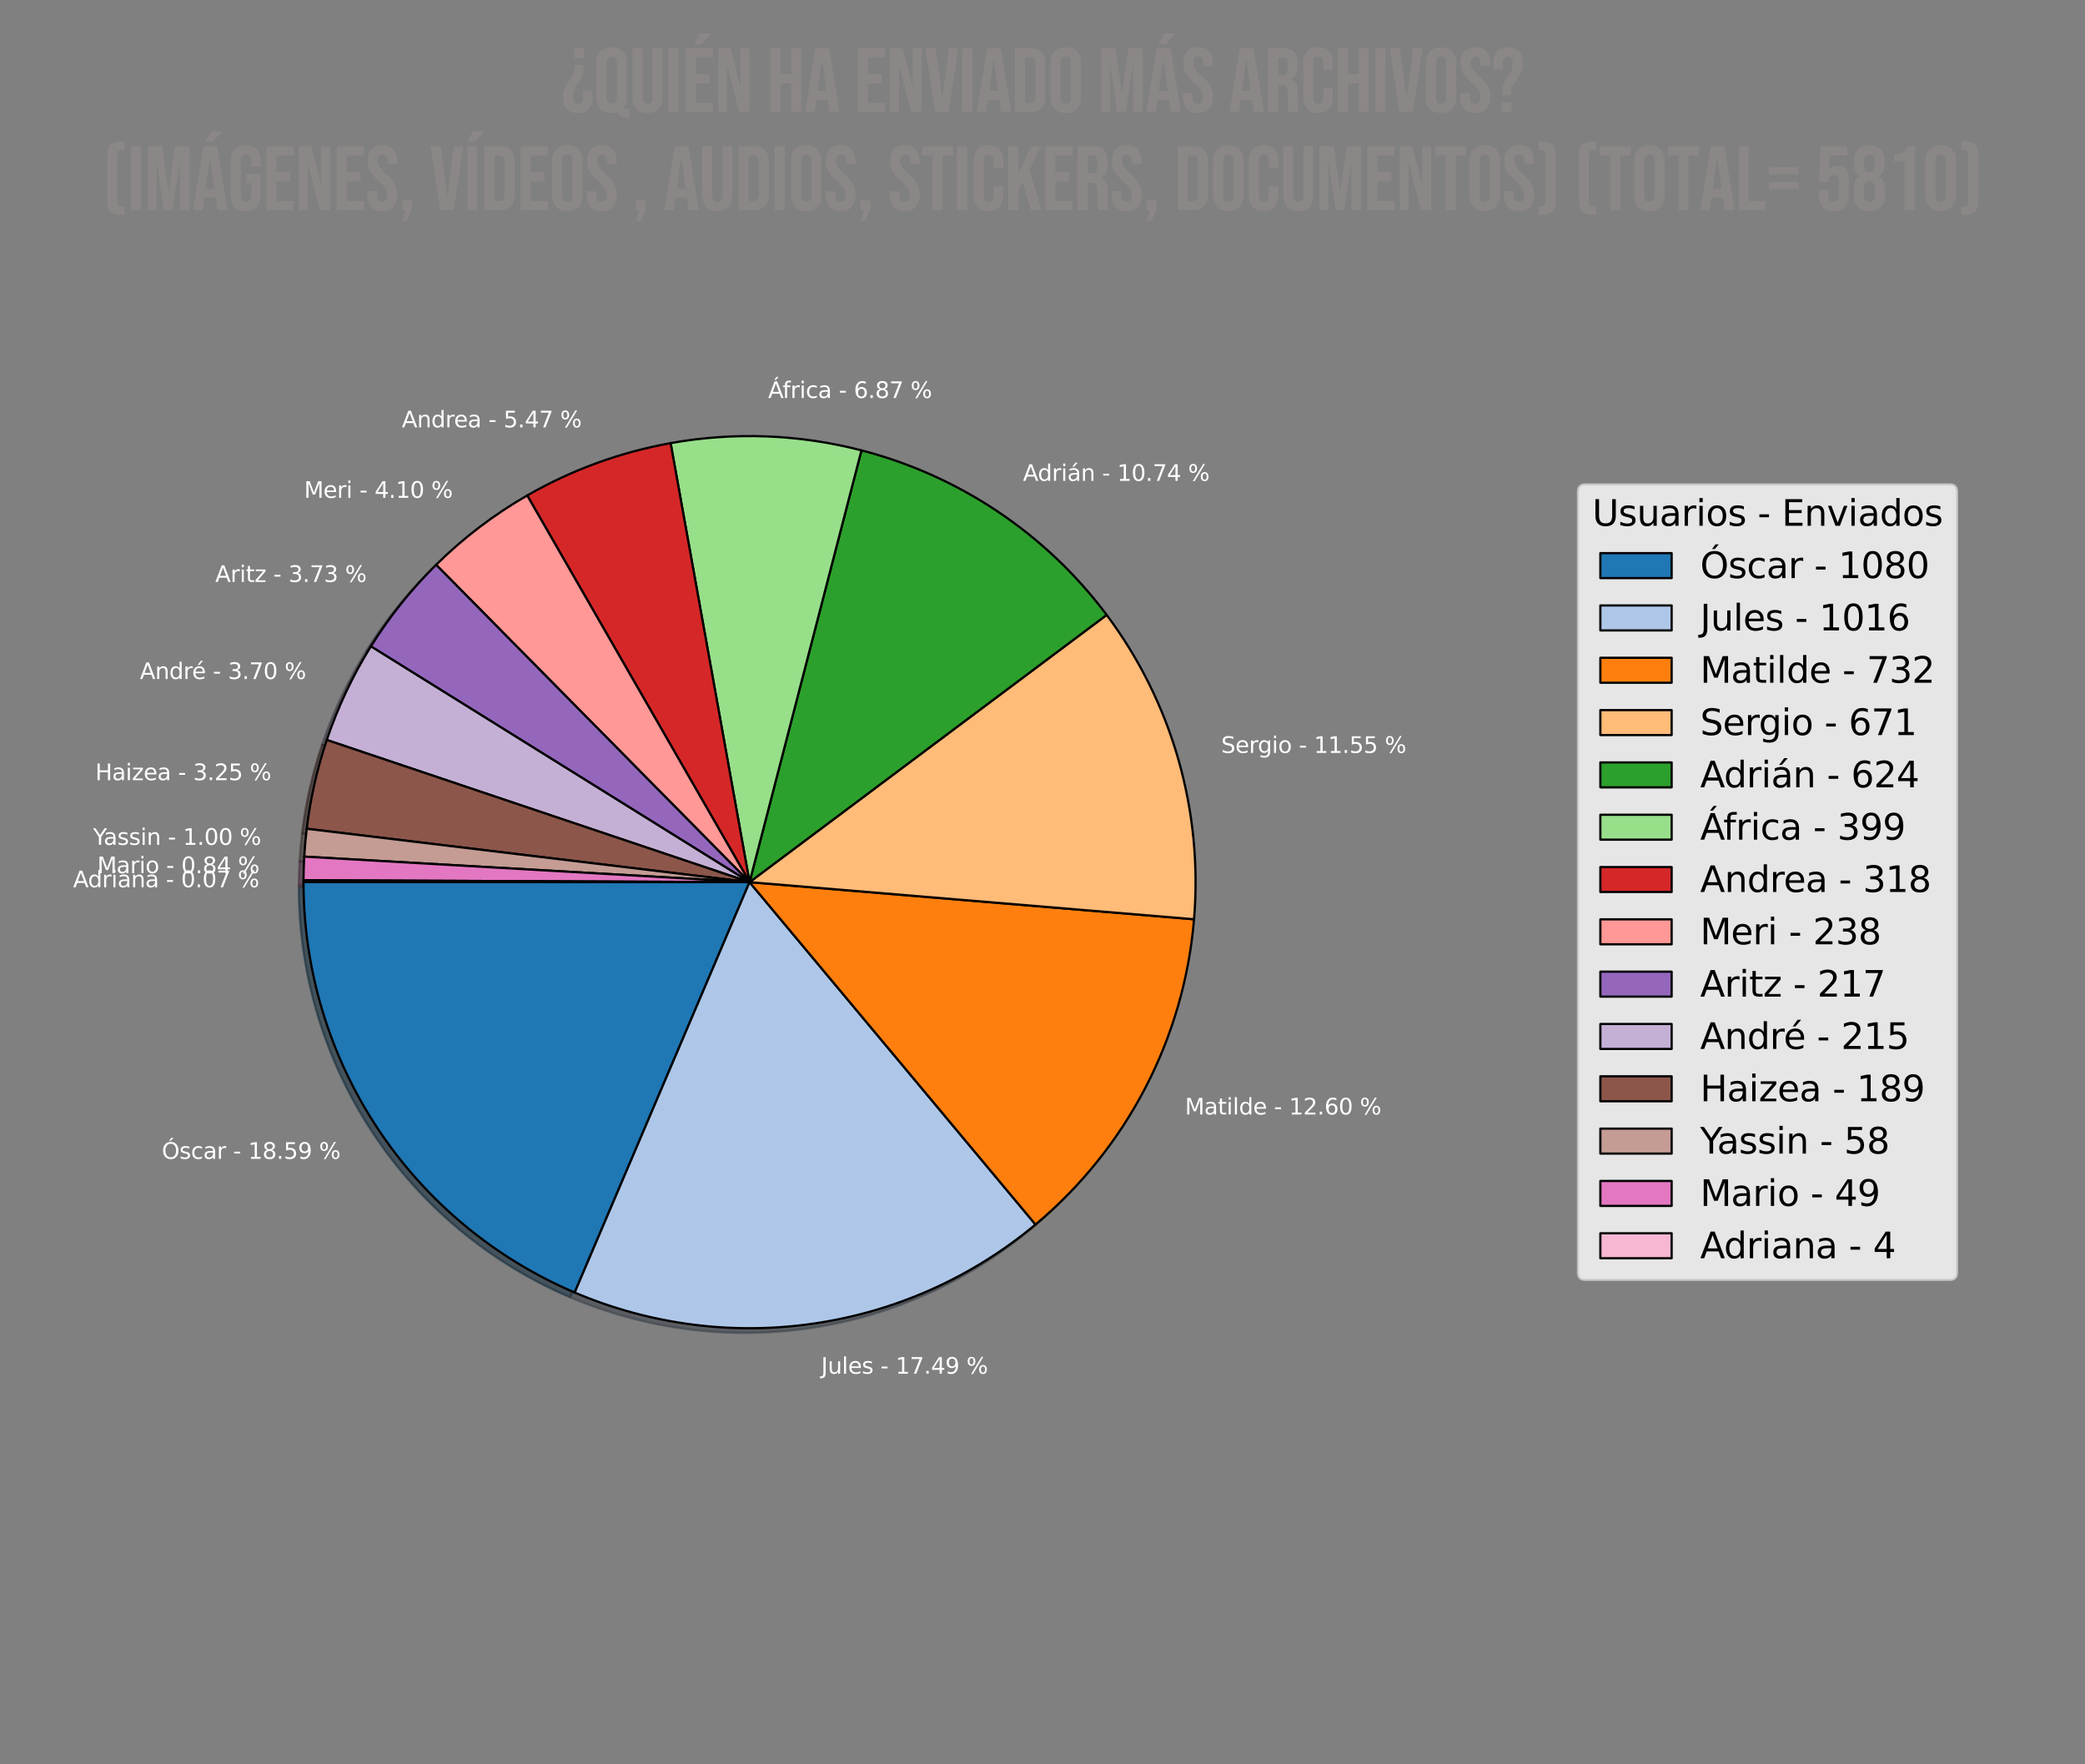 <?xml version="1.0" encoding="utf-8" standalone="no"?>
<!DOCTYPE svg PUBLIC "-//W3C//DTD SVG 1.1//EN"
  "http://www.w3.org/Graphics/SVG/1.1/DTD/svg11.dtd">
<svg xmlns:xlink="http://www.w3.org/1999/xlink" width="936pt" height="792pt" viewBox="0 0 936 792" xmlns="http://www.w3.org/2000/svg" version="1.1">
 <rect x="0" y="0" width="936" height="792" fill="#808080" stroke="none"/>
 <defs>
  <style type="text/css">*{stroke-linejoin: round; stroke-linecap: butt}</style>
 </defs>
 <g id="figure_1">
  <g id="patch_1">
   <path d="M 0 792 
L 936 792 
L 936 0 
L 0 0 
L 0 792 
z
" style="fill: none"/>
  </g>
  <g id="axes_1">
   <g id="patch_2">
    <path d="M 134.137 398.108 
C 134.137 437.361 145.679 475.761 167.322 508.509 
C 188.964 541.257 219.765 566.93 255.876 582.318 
L 334.376 398.108 
z
" style="fill: #092436; opacity: 0.5; stroke: #092436; stroke-linejoin: miter"/>
   </g>
   <g id="patch_3">
    <path d="M 255.876 582.318 
C 289.82 596.783 327.111 601.588 363.613 596.201 
C 400.116 590.813 434.428 575.44 462.746 551.786 
L 334.376 398.108 
z
" style="fill: #343c46; opacity: 0.5; stroke: #343c46; stroke-linejoin: miter"/>
   </g>
   <g id="patch_4">
    <path d="M 462.746 551.786 
C 483.088 534.794 499.855 513.931 512.072 490.41 
C 524.29 466.89 531.717 441.176 533.921 414.763 
L 334.376 398.108 
z
" style="fill: #4d2604; opacity: 0.5; stroke: #4d2604; stroke-linejoin: miter"/>
   </g>
   <g id="patch_5">
    <path d="M 533.921 414.763 
C 535.941 390.563 533.542 366.197 526.842 342.857 
C 520.141 319.516 509.251 297.588 494.702 278.144 
L 334.376 398.108 
z
" style="fill: #4d3824; opacity: 0.5; stroke: #4d3824; stroke-linejoin: miter"/>
   </g>
   <g id="patch_6">
    <path d="M 494.702 278.144 
C 481.178 260.07 464.694 244.412 445.949 231.833 
C 427.204 219.255 406.466 209.937 384.614 204.273 
L 334.376 398.108 
z
" style="fill: #0d300d; opacity: 0.5; stroke: #0d300d; stroke-linejoin: miter"/>
   </g>
   <g id="patch_7">
    <path d="M 384.614 204.273 
C 370.661 200.657 356.358 198.558 341.954 198.012 
C 327.55 197.467 313.129 198.478 298.942 201.029 
L 334.376 398.108 
z
" style="fill: #2e4329; opacity: 0.5; stroke: #2e4329; stroke-linejoin: miter"/>
   </g>
   <g id="patch_8">
    <path d="M 298.942 201.029 
C 287.639 203.061 276.532 206.062 265.743 209.998 
C 254.955 213.934 244.525 218.791 234.569 224.515 
L 334.376 398.108 
z
" style="fill: #400c0c; opacity: 0.5; stroke: #400c0c; stroke-linejoin: miter"/>
   </g>
   <g id="patch_9">
    <path d="M 234.569 224.515 
C 227.12 228.798 219.954 233.556 213.116 238.76 
C 206.278 243.963 199.783 249.602 193.669 255.64 
L 334.376 398.108 
z
" style="fill: #4d2e2d; opacity: 0.5; stroke: #4d2e2d; stroke-linejoin: miter"/>
   </g>
   <g id="patch_10">
    <path d="M 193.669 255.64 
C 188.095 261.145 182.849 266.972 177.958 273.091 
C 173.067 279.211 168.539 285.612 164.398 292.263 
L 334.376 398.108 
z
" style="fill: #2c1f39; opacity: 0.5; stroke: #2c1f39; stroke-linejoin: miter"/>
   </g>
   <g id="patch_11">
    <path d="M 164.398 292.263 
C 160.295 298.851 156.579 305.673 153.268 312.693 
C 149.957 319.714 147.057 326.92 144.583 334.277 
L 334.376 398.108 
z
" style="fill: #3b3540; opacity: 0.5; stroke: #3b3540; stroke-linejoin: miter"/>
   </g>
   <g id="patch_12">
    <path d="M 144.583 334.277 
C 142.408 340.744 140.565 347.318 139.062 353.973 
C 137.558 360.628 136.395 367.355 135.578 374.129 
L 334.376 398.108 
z
" style="fill: #2a1a17; opacity: 0.5; stroke: #2a1a17; stroke-linejoin: miter"/>
   </g>
   <g id="patch_13">
    <path d="M 135.578 374.129 
C 135.327 376.207 135.109 378.289 134.924 380.374 
C 134.739 382.459 134.586 384.547 134.466 386.637 
L 334.376 398.108 
z
" style="fill: #3b2f2c; opacity: 0.5; stroke: #3b2f2c; stroke-linejoin: miter"/>
   </g>
   <g id="patch_14">
    <path d="M 134.466 386.637 
C 134.365 388.403 134.287 390.17 134.232 391.937 
C 134.178 393.705 134.147 395.473 134.139 397.242 
L 334.376 398.108 
z
" style="fill: #44243a; opacity: 0.5; stroke: #44243a; stroke-linejoin: miter"/>
   </g>
   <g id="patch_15">
    <path d="M 134.139 397.242 
C 134.138 397.386 134.138 397.53 134.138 397.675 
C 134.137 397.819 134.137 397.963 134.137 398.108 
L 334.376 398.108 
z
" style="fill: #4a373f; opacity: 0.5; stroke: #4a373f; stroke-linejoin: miter"/>
   </g>
   <g id="patch_16">
    <path d="M 136.245 396 
C 136.245 435.253 147.787 473.653 169.429 506.401 
C 191.072 539.15 221.873 564.822 257.984 580.21 
L 336.484 396 
z
" style="fill: #1f77b4; stroke: #000000; stroke-linejoin: miter"/>
   </g>
   <g id="patch_17">
    <path d="M 257.984 580.21 
C 291.928 594.675 329.219 599.481 365.721 594.093 
C 402.223 588.706 436.536 573.332 464.854 549.678 
L 336.484 396 
z
" style="fill: #aec7e8; stroke: #000000; stroke-linejoin: miter"/>
   </g>
   <g id="patch_18">
    <path d="M 464.854 549.678 
C 485.195 532.686 501.962 511.823 514.18 488.303 
C 526.398 464.782 533.825 439.068 536.029 412.655 
L 336.484 396 
z
" style="fill: #ff7f0e; stroke: #000000; stroke-linejoin: miter"/>
   </g>
   <g id="patch_19">
    <path d="M 536.029 412.655 
C 538.049 388.456 535.65 364.09 528.95 340.749 
C 522.249 317.408 511.358 295.48 496.81 276.037 
L 336.484 396 
z
" style="fill: #ffbb78; stroke: #000000; stroke-linejoin: miter"/>
   </g>
   <g id="patch_20">
    <path d="M 496.81 276.037 
C 483.286 257.962 466.802 242.304 448.057 229.726 
C 429.312 217.147 408.574 207.829 386.722 202.165 
L 336.484 396 
z
" style="fill: #2ca02c; stroke: #000000; stroke-linejoin: miter"/>
   </g>
   <g id="patch_21">
    <path d="M 386.722 202.165 
C 372.768 198.549 358.465 196.45 344.061 195.904 
C 329.657 195.359 315.236 196.37 301.05 198.921 
L 336.484 396 
z
" style="fill: #98df8a; stroke: #000000; stroke-linejoin: miter"/>
   </g>
   <g id="patch_22">
    <path d="M 301.05 198.921 
C 289.747 200.953 278.64 203.954 267.851 207.89 
C 257.063 211.827 246.633 216.684 236.677 222.408 
L 336.484 396 
z
" style="fill: #d62728; stroke: #000000; stroke-linejoin: miter"/>
   </g>
   <g id="patch_23">
    <path d="M 236.677 222.408 
C 229.228 226.691 222.062 231.449 215.224 236.652 
C 208.386 241.856 201.89 247.494 195.777 253.532 
L 336.484 396 
z
" style="fill: #ff9896; stroke: #000000; stroke-linejoin: miter"/>
   </g>
   <g id="patch_24">
    <path d="M 195.777 253.532 
C 190.203 259.037 184.957 264.864 180.066 270.984 
C 175.175 277.103 170.647 283.505 166.506 290.155 
L 336.484 396 
z
" style="fill: #9467bd; stroke: #000000; stroke-linejoin: miter"/>
   </g>
   <g id="patch_25">
    <path d="M 166.506 290.155 
C 162.403 296.744 158.687 303.565 155.376 310.586 
C 152.065 317.606 149.165 324.813 146.691 332.169 
L 336.484 396 
z
" style="fill: #c5b0d5; stroke: #000000; stroke-linejoin: miter"/>
   </g>
   <g id="patch_26">
    <path d="M 146.691 332.169 
C 144.516 338.636 142.673 345.21 141.169 351.865 
C 139.666 358.52 138.503 365.247 137.686 372.021 
L 336.484 396 
z
" style="fill: #8c564b; stroke: #000000; stroke-linejoin: miter"/>
   </g>
   <g id="patch_27">
    <path d="M 137.686 372.021 
C 137.435 374.099 137.217 376.181 137.032 378.266 
C 136.846 380.351 136.694 382.439 136.574 384.529 
L 336.484 396 
z
" style="fill: #c49c94; stroke: #000000; stroke-linejoin: miter"/>
   </g>
   <g id="patch_28">
    <path d="M 136.574 384.529 
C 136.472 386.295 136.394 388.062 136.34 389.829 
C 136.285 391.597 136.254 393.365 136.247 395.134 
L 336.484 396 
z
" style="fill: #e377c2; stroke: #000000; stroke-linejoin: miter"/>
   </g>
   <g id="patch_29">
    <path d="M 136.247 395.134 
C 136.246 395.278 136.246 395.423 136.245 395.567 
C 136.245 395.711 136.245 395.856 136.245 396 
L 336.484 396 
z
" style="fill: #f7b6d2; stroke: #000000; stroke-linejoin: miter"/>
   </g>
   <g id="matplotlib.axis_1"/>
   <g id="matplotlib.axis_2"/>
   <g id="text_1">
    <!-- Óscar - 18.59 % -->
    <g style="fill: #ffffff" transform="translate(72.633 520.201) scale(0.1 -0.1)">
     <defs>
      <path id="DejaVuSans-d3" d="M 2522 4238 
Q 1834 4238 1429 3725 
Q 1025 3213 1025 2328 
Q 1025 1447 1429 934 
Q 1834 422 2522 422 
Q 3209 422 3611 934 
Q 4013 1447 4013 2328 
Q 4013 3213 3611 3725 
Q 3209 4238 2522 4238 
z
M 2522 4750 
Q 3503 4750 4090 4092 
Q 4678 3434 4678 2328 
Q 4678 1225 4090 567 
Q 3503 -91 2522 -91 
Q 1538 -91 948 565 
Q 359 1222 359 2328 
Q 359 3434 948 4092 
Q 1538 4750 2522 4750 
z
M 2692 5921 
L 3270 5921 
L 2558 5096 
L 2079 5096 
L 2692 5921 
z
" transform="scale(0.016)"/>
      <path id="DejaVuSans-73" d="M 2834 3397 
L 2834 2853 
Q 2591 2978 2328 3040 
Q 2066 3103 1784 3103 
Q 1356 3103 1142 2972 
Q 928 2841 928 2578 
Q 928 2378 1081 2264 
Q 1234 2150 1697 2047 
L 1894 2003 
Q 2506 1872 2764 1633 
Q 3022 1394 3022 966 
Q 3022 478 2636 193 
Q 2250 -91 1575 -91 
Q 1294 -91 989 -36 
Q 684 19 347 128 
L 347 722 
Q 666 556 975 473 
Q 1284 391 1588 391 
Q 1994 391 2212 530 
Q 2431 669 2431 922 
Q 2431 1156 2273 1281 
Q 2116 1406 1581 1522 
L 1381 1569 
Q 847 1681 609 1914 
Q 372 2147 372 2553 
Q 372 3047 722 3315 
Q 1072 3584 1716 3584 
Q 2034 3584 2315 3537 
Q 2597 3491 2834 3397 
z
" transform="scale(0.016)"/>
      <path id="DejaVuSans-63" d="M 3122 3366 
L 3122 2828 
Q 2878 2963 2633 3030 
Q 2388 3097 2138 3097 
Q 1578 3097 1268 2742 
Q 959 2388 959 1747 
Q 959 1106 1268 751 
Q 1578 397 2138 397 
Q 2388 397 2633 464 
Q 2878 531 3122 666 
L 3122 134 
Q 2881 22 2623 -34 
Q 2366 -91 2075 -91 
Q 1284 -91 818 406 
Q 353 903 353 1747 
Q 353 2603 823 3093 
Q 1294 3584 2113 3584 
Q 2378 3584 2631 3529 
Q 2884 3475 3122 3366 
z
" transform="scale(0.016)"/>
      <path id="DejaVuSans-61" d="M 2194 1759 
Q 1497 1759 1228 1600 
Q 959 1441 959 1056 
Q 959 750 1161 570 
Q 1363 391 1709 391 
Q 2188 391 2477 730 
Q 2766 1069 2766 1631 
L 2766 1759 
L 2194 1759 
z
M 3341 1997 
L 3341 0 
L 2766 0 
L 2766 531 
Q 2569 213 2275 61 
Q 1981 -91 1556 -91 
Q 1019 -91 701 211 
Q 384 513 384 1019 
Q 384 1609 779 1909 
Q 1175 2209 1959 2209 
L 2766 2209 
L 2766 2266 
Q 2766 2663 2505 2880 
Q 2244 3097 1772 3097 
Q 1472 3097 1187 3025 
Q 903 2953 641 2809 
L 641 3341 
Q 956 3463 1253 3523 
Q 1550 3584 1831 3584 
Q 2591 3584 2966 3190 
Q 3341 2797 3341 1997 
z
" transform="scale(0.016)"/>
      <path id="DejaVuSans-72" d="M 2631 2963 
Q 2534 3019 2420 3045 
Q 2306 3072 2169 3072 
Q 1681 3072 1420 2755 
Q 1159 2438 1159 1844 
L 1159 0 
L 581 0 
L 581 3500 
L 1159 3500 
L 1159 2956 
Q 1341 3275 1631 3429 
Q 1922 3584 2338 3584 
Q 2397 3584 2469 3576 
Q 2541 3569 2628 3553 
L 2631 2963 
z
" transform="scale(0.016)"/>
      <path id="DejaVuSans-20" transform="scale(0.016)"/>
      <path id="DejaVuSans-2d" d="M 313 2009 
L 1997 2009 
L 1997 1497 
L 313 1497 
L 313 2009 
z
" transform="scale(0.016)"/>
      <path id="DejaVuSans-31" d="M 794 531 
L 1825 531 
L 1825 4091 
L 703 3866 
L 703 4441 
L 1819 4666 
L 2450 4666 
L 2450 531 
L 3481 531 
L 3481 0 
L 794 0 
L 794 531 
z
" transform="scale(0.016)"/>
      <path id="DejaVuSans-38" d="M 2034 2216 
Q 1584 2216 1326 1975 
Q 1069 1734 1069 1313 
Q 1069 891 1326 650 
Q 1584 409 2034 409 
Q 2484 409 2743 651 
Q 3003 894 3003 1313 
Q 3003 1734 2745 1975 
Q 2488 2216 2034 2216 
z
M 1403 2484 
Q 997 2584 770 2862 
Q 544 3141 544 3541 
Q 544 4100 942 4425 
Q 1341 4750 2034 4750 
Q 2731 4750 3128 4425 
Q 3525 4100 3525 3541 
Q 3525 3141 3298 2862 
Q 3072 2584 2669 2484 
Q 3125 2378 3379 2068 
Q 3634 1759 3634 1313 
Q 3634 634 3220 271 
Q 2806 -91 2034 -91 
Q 1263 -91 848 271 
Q 434 634 434 1313 
Q 434 1759 690 2068 
Q 947 2378 1403 2484 
z
M 1172 3481 
Q 1172 3119 1398 2916 
Q 1625 2713 2034 2713 
Q 2441 2713 2670 2916 
Q 2900 3119 2900 3481 
Q 2900 3844 2670 4047 
Q 2441 4250 2034 4250 
Q 1625 4250 1398 4047 
Q 1172 3844 1172 3481 
z
" transform="scale(0.016)"/>
      <path id="DejaVuSans-2e" d="M 684 794 
L 1344 794 
L 1344 0 
L 684 0 
L 684 794 
z
" transform="scale(0.016)"/>
      <path id="DejaVuSans-35" d="M 691 4666 
L 3169 4666 
L 3169 4134 
L 1269 4134 
L 1269 2991 
Q 1406 3038 1543 3061 
Q 1681 3084 1819 3084 
Q 2600 3084 3056 2656 
Q 3513 2228 3513 1497 
Q 3513 744 3044 326 
Q 2575 -91 1722 -91 
Q 1428 -91 1123 -41 
Q 819 9 494 109 
L 494 744 
Q 775 591 1075 516 
Q 1375 441 1709 441 
Q 2250 441 2565 725 
Q 2881 1009 2881 1497 
Q 2881 1984 2565 2268 
Q 2250 2553 1709 2553 
Q 1456 2553 1204 2497 
Q 953 2441 691 2322 
L 691 4666 
z
" transform="scale(0.016)"/>
      <path id="DejaVuSans-39" d="M 703 97 
L 703 672 
Q 941 559 1184 500 
Q 1428 441 1663 441 
Q 2288 441 2617 861 
Q 2947 1281 2994 2138 
Q 2813 1869 2534 1725 
Q 2256 1581 1919 1581 
Q 1219 1581 811 2004 
Q 403 2428 403 3163 
Q 403 3881 828 4315 
Q 1253 4750 1959 4750 
Q 2769 4750 3195 4129 
Q 3622 3509 3622 2328 
Q 3622 1225 3098 567 
Q 2575 -91 1691 -91 
Q 1453 -91 1209 -44 
Q 966 3 703 97 
z
M 1959 2075 
Q 2384 2075 2632 2365 
Q 2881 2656 2881 3163 
Q 2881 3666 2632 3958 
Q 2384 4250 1959 4250 
Q 1534 4250 1286 3958 
Q 1038 3666 1038 3163 
Q 1038 2656 1286 2365 
Q 1534 2075 1959 2075 
z
" transform="scale(0.016)"/>
      <path id="DejaVuSans-25" d="M 4653 2053 
Q 4381 2053 4226 1822 
Q 4072 1591 4072 1178 
Q 4072 772 4226 539 
Q 4381 306 4653 306 
Q 4919 306 5073 539 
Q 5228 772 5228 1178 
Q 5228 1588 5073 1820 
Q 4919 2053 4653 2053 
z
M 4653 2450 
Q 5147 2450 5437 2106 
Q 5728 1763 5728 1178 
Q 5728 594 5436 251 
Q 5144 -91 4653 -91 
Q 4153 -91 3862 251 
Q 3572 594 3572 1178 
Q 3572 1766 3864 2108 
Q 4156 2450 4653 2450 
z
M 1428 4353 
Q 1159 4353 1004 4120 
Q 850 3888 850 3481 
Q 850 3069 1003 2837 
Q 1156 2606 1428 2606 
Q 1700 2606 1854 2837 
Q 2009 3069 2009 3481 
Q 2009 3884 1853 4118 
Q 1697 4353 1428 4353 
z
M 4250 4750 
L 4750 4750 
L 1831 -91 
L 1331 -91 
L 4250 4750 
z
M 1428 4750 
Q 1922 4750 2215 4408 
Q 2509 4066 2509 3481 
Q 2509 2891 2217 2550 
Q 1925 2209 1428 2209 
Q 931 2209 642 2551 
Q 353 2894 353 3481 
Q 353 4063 643 4406 
Q 934 4750 1428 4750 
z
" transform="scale(0.016)"/>
     </defs>
     <use xlink:href="#DejaVuSans-d3"/>
     <use xlink:href="#DejaVuSans-73" x="78.711"/>
     <use xlink:href="#DejaVuSans-63" x="130.811"/>
     <use xlink:href="#DejaVuSans-61" x="185.791"/>
     <use xlink:href="#DejaVuSans-72" x="247.07"/>
     <use xlink:href="#DejaVuSans-20" x="288.184"/>
     <use xlink:href="#DejaVuSans-2d" x="319.971"/>
     <use xlink:href="#DejaVuSans-20" x="356.055"/>
     <use xlink:href="#DejaVuSans-31" x="387.842"/>
     <use xlink:href="#DejaVuSans-38" x="451.465"/>
     <use xlink:href="#DejaVuSans-2e" x="515.088"/>
     <use xlink:href="#DejaVuSans-35" x="546.875"/>
     <use xlink:href="#DejaVuSans-39" x="610.498"/>
     <use xlink:href="#DejaVuSans-20" x="674.121"/>
     <use xlink:href="#DejaVuSans-25" x="705.908"/>
    </g>
   </g>
   <g id="text_2">
    <!-- Jules - 17.49 % -->
    <g style="fill: #ffffff" transform="translate(368.645 616.662) scale(0.1 -0.1)">
     <defs>
      <path id="DejaVuSans-4a" d="M 628 4666 
L 1259 4666 
L 1259 325 
Q 1259 -519 939 -900 
Q 619 -1281 -91 -1281 
L -331 -1281 
L -331 -750 
L -134 -750 
Q 284 -750 456 -515 
Q 628 -281 628 325 
L 628 4666 
z
" transform="scale(0.016)"/>
      <path id="DejaVuSans-75" d="M 544 1381 
L 544 3500 
L 1119 3500 
L 1119 1403 
Q 1119 906 1312 657 
Q 1506 409 1894 409 
Q 2359 409 2629 706 
Q 2900 1003 2900 1516 
L 2900 3500 
L 3475 3500 
L 3475 0 
L 2900 0 
L 2900 538 
Q 2691 219 2414 64 
Q 2138 -91 1772 -91 
Q 1169 -91 856 284 
Q 544 659 544 1381 
z
M 1991 3584 
L 1991 3584 
z
" transform="scale(0.016)"/>
      <path id="DejaVuSans-6c" d="M 603 4863 
L 1178 4863 
L 1178 0 
L 603 0 
L 603 4863 
z
" transform="scale(0.016)"/>
      <path id="DejaVuSans-65" d="M 3597 1894 
L 3597 1613 
L 953 1613 
Q 991 1019 1311 708 
Q 1631 397 2203 397 
Q 2534 397 2845 478 
Q 3156 559 3463 722 
L 3463 178 
Q 3153 47 2828 -22 
Q 2503 -91 2169 -91 
Q 1331 -91 842 396 
Q 353 884 353 1716 
Q 353 2575 817 3079 
Q 1281 3584 2069 3584 
Q 2775 3584 3186 3129 
Q 3597 2675 3597 1894 
z
M 3022 2063 
Q 3016 2534 2758 2815 
Q 2500 3097 2075 3097 
Q 1594 3097 1305 2825 
Q 1016 2553 972 2059 
L 3022 2063 
z
" transform="scale(0.016)"/>
      <path id="DejaVuSans-37" d="M 525 4666 
L 3525 4666 
L 3525 4397 
L 1831 0 
L 1172 0 
L 2766 4134 
L 525 4134 
L 525 4666 
z
" transform="scale(0.016)"/>
      <path id="DejaVuSans-34" d="M 2419 4116 
L 825 1625 
L 2419 1625 
L 2419 4116 
z
M 2253 4666 
L 3047 4666 
L 3047 1625 
L 3713 1625 
L 3713 1100 
L 3047 1100 
L 3047 0 
L 2419 0 
L 2419 1100 
L 313 1100 
L 313 1709 
L 2253 4666 
z
" transform="scale(0.016)"/>
     </defs>
     <use xlink:href="#DejaVuSans-4a"/>
     <use xlink:href="#DejaVuSans-75" x="29.492"/>
     <use xlink:href="#DejaVuSans-6c" x="92.871"/>
     <use xlink:href="#DejaVuSans-65" x="120.654"/>
     <use xlink:href="#DejaVuSans-73" x="182.178"/>
     <use xlink:href="#DejaVuSans-20" x="234.277"/>
     <use xlink:href="#DejaVuSans-2d" x="266.064"/>
     <use xlink:href="#DejaVuSans-20" x="302.148"/>
     <use xlink:href="#DejaVuSans-31" x="333.936"/>
     <use xlink:href="#DejaVuSans-37" x="397.559"/>
     <use xlink:href="#DejaVuSans-2e" x="461.182"/>
     <use xlink:href="#DejaVuSans-34" x="492.969"/>
     <use xlink:href="#DejaVuSans-39" x="556.592"/>
     <use xlink:href="#DejaVuSans-20" x="620.215"/>
     <use xlink:href="#DejaVuSans-25" x="652.002"/>
    </g>
   </g>
   <g id="text_3">
    <!-- Matilde - 12.60 % -->
    <g style="fill: #ffffff" transform="translate(531.95 500.292) scale(0.1 -0.1)">
     <defs>
      <path id="DejaVuSans-4d" d="M 628 4666 
L 1569 4666 
L 2759 1491 
L 3956 4666 
L 4897 4666 
L 4897 0 
L 4281 0 
L 4281 4097 
L 3078 897 
L 2444 897 
L 1241 4097 
L 1241 0 
L 628 0 
L 628 4666 
z
" transform="scale(0.016)"/>
      <path id="DejaVuSans-74" d="M 1172 4494 
L 1172 3500 
L 2356 3500 
L 2356 3053 
L 1172 3053 
L 1172 1153 
Q 1172 725 1289 603 
Q 1406 481 1766 481 
L 2356 481 
L 2356 0 
L 1766 0 
Q 1100 0 847 248 
Q 594 497 594 1153 
L 594 3053 
L 172 3053 
L 172 3500 
L 594 3500 
L 594 4494 
L 1172 4494 
z
" transform="scale(0.016)"/>
      <path id="DejaVuSans-69" d="M 603 3500 
L 1178 3500 
L 1178 0 
L 603 0 
L 603 3500 
z
M 603 4863 
L 1178 4863 
L 1178 4134 
L 603 4134 
L 603 4863 
z
" transform="scale(0.016)"/>
      <path id="DejaVuSans-64" d="M 2906 2969 
L 2906 4863 
L 3481 4863 
L 3481 0 
L 2906 0 
L 2906 525 
Q 2725 213 2448 61 
Q 2172 -91 1784 -91 
Q 1150 -91 751 415 
Q 353 922 353 1747 
Q 353 2572 751 3078 
Q 1150 3584 1784 3584 
Q 2172 3584 2448 3432 
Q 2725 3281 2906 2969 
z
M 947 1747 
Q 947 1113 1208 752 
Q 1469 391 1925 391 
Q 2381 391 2643 752 
Q 2906 1113 2906 1747 
Q 2906 2381 2643 2742 
Q 2381 3103 1925 3103 
Q 1469 3103 1208 2742 
Q 947 2381 947 1747 
z
" transform="scale(0.016)"/>
      <path id="DejaVuSans-32" d="M 1228 531 
L 3431 531 
L 3431 0 
L 469 0 
L 469 531 
Q 828 903 1448 1529 
Q 2069 2156 2228 2338 
Q 2531 2678 2651 2914 
Q 2772 3150 2772 3378 
Q 2772 3750 2511 3984 
Q 2250 4219 1831 4219 
Q 1534 4219 1204 4116 
Q 875 4013 500 3803 
L 500 4441 
Q 881 4594 1212 4672 
Q 1544 4750 1819 4750 
Q 2544 4750 2975 4387 
Q 3406 4025 3406 3419 
Q 3406 3131 3298 2873 
Q 3191 2616 2906 2266 
Q 2828 2175 2409 1742 
Q 1991 1309 1228 531 
z
" transform="scale(0.016)"/>
      <path id="DejaVuSans-36" d="M 2113 2584 
Q 1688 2584 1439 2293 
Q 1191 2003 1191 1497 
Q 1191 994 1439 701 
Q 1688 409 2113 409 
Q 2538 409 2786 701 
Q 3034 994 3034 1497 
Q 3034 2003 2786 2293 
Q 2538 2584 2113 2584 
z
M 3366 4563 
L 3366 3988 
Q 3128 4100 2886 4159 
Q 2644 4219 2406 4219 
Q 1781 4219 1451 3797 
Q 1122 3375 1075 2522 
Q 1259 2794 1537 2939 
Q 1816 3084 2150 3084 
Q 2853 3084 3261 2657 
Q 3669 2231 3669 1497 
Q 3669 778 3244 343 
Q 2819 -91 2113 -91 
Q 1303 -91 875 529 
Q 447 1150 447 2328 
Q 447 3434 972 4092 
Q 1497 4750 2381 4750 
Q 2619 4750 2861 4703 
Q 3103 4656 3366 4563 
z
" transform="scale(0.016)"/>
      <path id="DejaVuSans-30" d="M 2034 4250 
Q 1547 4250 1301 3770 
Q 1056 3291 1056 2328 
Q 1056 1369 1301 889 
Q 1547 409 2034 409 
Q 2525 409 2770 889 
Q 3016 1369 3016 2328 
Q 3016 3291 2770 3770 
Q 2525 4250 2034 4250 
z
M 2034 4750 
Q 2819 4750 3233 4129 
Q 3647 3509 3647 2328 
Q 3647 1150 3233 529 
Q 2819 -91 2034 -91 
Q 1250 -91 836 529 
Q 422 1150 422 2328 
Q 422 3509 836 4129 
Q 1250 4750 2034 4750 
z
" transform="scale(0.016)"/>
     </defs>
     <use xlink:href="#DejaVuSans-4d"/>
     <use xlink:href="#DejaVuSans-61" x="86.279"/>
     <use xlink:href="#DejaVuSans-74" x="147.559"/>
     <use xlink:href="#DejaVuSans-69" x="186.768"/>
     <use xlink:href="#DejaVuSans-6c" x="214.551"/>
     <use xlink:href="#DejaVuSans-64" x="242.334"/>
     <use xlink:href="#DejaVuSans-65" x="305.811"/>
     <use xlink:href="#DejaVuSans-20" x="367.334"/>
     <use xlink:href="#DejaVuSans-2d" x="399.121"/>
     <use xlink:href="#DejaVuSans-20" x="435.205"/>
     <use xlink:href="#DejaVuSans-31" x="466.992"/>
     <use xlink:href="#DejaVuSans-32" x="530.615"/>
     <use xlink:href="#DejaVuSans-2e" x="594.238"/>
     <use xlink:href="#DejaVuSans-36" x="626.025"/>
     <use xlink:href="#DejaVuSans-30" x="689.648"/>
     <use xlink:href="#DejaVuSans-20" x="753.271"/>
     <use xlink:href="#DejaVuSans-25" x="785.059"/>
    </g>
   </g>
   <g id="text_4">
    <!-- Sergio - 11.55 % -->
    <g style="fill: #ffffff" transform="translate(548.196 337.983) scale(0.1 -0.1)">
     <defs>
      <path id="DejaVuSans-53" d="M 3425 4513 
L 3425 3897 
Q 3066 4069 2747 4153 
Q 2428 4238 2131 4238 
Q 1616 4238 1336 4038 
Q 1056 3838 1056 3469 
Q 1056 3159 1242 3001 
Q 1428 2844 1947 2747 
L 2328 2669 
Q 3034 2534 3370 2195 
Q 3706 1856 3706 1288 
Q 3706 609 3251 259 
Q 2797 -91 1919 -91 
Q 1588 -91 1214 -16 
Q 841 59 441 206 
L 441 856 
Q 825 641 1194 531 
Q 1563 422 1919 422 
Q 2459 422 2753 634 
Q 3047 847 3047 1241 
Q 3047 1584 2836 1778 
Q 2625 1972 2144 2069 
L 1759 2144 
Q 1053 2284 737 2584 
Q 422 2884 422 3419 
Q 422 4038 858 4394 
Q 1294 4750 2059 4750 
Q 2388 4750 2728 4690 
Q 3069 4631 3425 4513 
z
" transform="scale(0.016)"/>
      <path id="DejaVuSans-67" d="M 2906 1791 
Q 2906 2416 2648 2759 
Q 2391 3103 1925 3103 
Q 1463 3103 1205 2759 
Q 947 2416 947 1791 
Q 947 1169 1205 825 
Q 1463 481 1925 481 
Q 2391 481 2648 825 
Q 2906 1169 2906 1791 
z
M 3481 434 
Q 3481 -459 3084 -895 
Q 2688 -1331 1869 -1331 
Q 1566 -1331 1297 -1286 
Q 1028 -1241 775 -1147 
L 775 -588 
Q 1028 -725 1275 -790 
Q 1522 -856 1778 -856 
Q 2344 -856 2625 -561 
Q 2906 -266 2906 331 
L 2906 616 
Q 2728 306 2450 153 
Q 2172 0 1784 0 
Q 1141 0 747 490 
Q 353 981 353 1791 
Q 353 2603 747 3093 
Q 1141 3584 1784 3584 
Q 2172 3584 2450 3431 
Q 2728 3278 2906 2969 
L 2906 3500 
L 3481 3500 
L 3481 434 
z
" transform="scale(0.016)"/>
      <path id="DejaVuSans-6f" d="M 1959 3097 
Q 1497 3097 1228 2736 
Q 959 2375 959 1747 
Q 959 1119 1226 758 
Q 1494 397 1959 397 
Q 2419 397 2687 759 
Q 2956 1122 2956 1747 
Q 2956 2369 2687 2733 
Q 2419 3097 1959 3097 
z
M 1959 3584 
Q 2709 3584 3137 3096 
Q 3566 2609 3566 1747 
Q 3566 888 3137 398 
Q 2709 -91 1959 -91 
Q 1206 -91 779 398 
Q 353 888 353 1747 
Q 353 2609 779 3096 
Q 1206 3584 1959 3584 
z
" transform="scale(0.016)"/>
     </defs>
     <use xlink:href="#DejaVuSans-53"/>
     <use xlink:href="#DejaVuSans-65" x="63.477"/>
     <use xlink:href="#DejaVuSans-72" x="125"/>
     <use xlink:href="#DejaVuSans-67" x="164.363"/>
     <use xlink:href="#DejaVuSans-69" x="227.84"/>
     <use xlink:href="#DejaVuSans-6f" x="255.623"/>
     <use xlink:href="#DejaVuSans-20" x="316.805"/>
     <use xlink:href="#DejaVuSans-2d" x="348.592"/>
     <use xlink:href="#DejaVuSans-20" x="384.676"/>
     <use xlink:href="#DejaVuSans-31" x="416.463"/>
     <use xlink:href="#DejaVuSans-31" x="480.086"/>
     <use xlink:href="#DejaVuSans-2e" x="543.709"/>
     <use xlink:href="#DejaVuSans-35" x="575.496"/>
     <use xlink:href="#DejaVuSans-35" x="639.119"/>
     <use xlink:href="#DejaVuSans-20" x="702.742"/>
     <use xlink:href="#DejaVuSans-25" x="734.529"/>
    </g>
   </g>
   <g id="text_5">
    <!-- Adrián - 10.74 % -->
    <g style="fill: #ffffff" transform="translate(459.214 215.858) scale(0.1 -0.1)">
     <defs>
      <path id="DejaVuSans-41" d="M 2188 4044 
L 1331 1722 
L 3047 1722 
L 2188 4044 
z
M 1831 4666 
L 2547 4666 
L 4325 0 
L 3669 0 
L 3244 1197 
L 1141 1197 
L 716 0 
L 50 0 
L 1831 4666 
z
" transform="scale(0.016)"/>
      <path id="DejaVuSans-e1" d="M 2194 1759 
Q 1497 1759 1228 1600 
Q 959 1441 959 1056 
Q 959 750 1161 570 
Q 1363 391 1709 391 
Q 2188 391 2477 730 
Q 2766 1069 2766 1631 
L 2766 1759 
L 2194 1759 
z
M 3341 1997 
L 3341 0 
L 2766 0 
L 2766 531 
Q 2569 213 2275 61 
Q 1981 -91 1556 -91 
Q 1019 -91 701 211 
Q 384 513 384 1019 
Q 384 1609 779 1909 
Q 1175 2209 1959 2209 
L 2766 2209 
L 2766 2266 
Q 2766 2663 2505 2880 
Q 2244 3097 1772 3097 
Q 1472 3097 1187 3025 
Q 903 2953 641 2809 
L 641 3341 
Q 956 3463 1253 3523 
Q 1550 3584 1831 3584 
Q 2591 3584 2966 3190 
Q 3341 2797 3341 1997 
z
M 2290 5119 
L 2912 5119 
L 1894 3944 
L 1415 3944 
L 2290 5119 
z
" transform="scale(0.016)"/>
      <path id="DejaVuSans-6e" d="M 3513 2113 
L 3513 0 
L 2938 0 
L 2938 2094 
Q 2938 2591 2744 2837 
Q 2550 3084 2163 3084 
Q 1697 3084 1428 2787 
Q 1159 2491 1159 1978 
L 1159 0 
L 581 0 
L 581 3500 
L 1159 3500 
L 1159 2956 
Q 1366 3272 1645 3428 
Q 1925 3584 2291 3584 
Q 2894 3584 3203 3211 
Q 3513 2838 3513 2113 
z
" transform="scale(0.016)"/>
     </defs>
     <use xlink:href="#DejaVuSans-41"/>
     <use xlink:href="#DejaVuSans-64" x="66.658"/>
     <use xlink:href="#DejaVuSans-72" x="130.135"/>
     <use xlink:href="#DejaVuSans-69" x="171.248"/>
     <use xlink:href="#DejaVuSans-e1" x="199.031"/>
     <use xlink:href="#DejaVuSans-6e" x="260.311"/>
     <use xlink:href="#DejaVuSans-20" x="323.689"/>
     <use xlink:href="#DejaVuSans-2d" x="355.477"/>
     <use xlink:href="#DejaVuSans-20" x="391.561"/>
     <use xlink:href="#DejaVuSans-31" x="423.348"/>
     <use xlink:href="#DejaVuSans-30" x="486.971"/>
     <use xlink:href="#DejaVuSans-2e" x="550.594"/>
     <use xlink:href="#DejaVuSans-37" x="582.381"/>
     <use xlink:href="#DejaVuSans-34" x="646.004"/>
     <use xlink:href="#DejaVuSans-20" x="709.627"/>
     <use xlink:href="#DejaVuSans-25" x="741.414"/>
    </g>
   </g>
   <g id="text_6">
    <!-- África - 6.87 % -->
    <g style="fill: #ffffff" transform="translate(344.819 178.654) scale(0.1 -0.1)">
     <defs>
      <path id="DejaVuSans-c1" d="M 2188 4044 
L 1331 1722 
L 3047 1722 
L 2188 4044 
z
M 1831 4666 
L 2547 4666 
L 4325 0 
L 3669 0 
L 3244 1197 
L 1141 1197 
L 716 0 
L 50 0 
L 1831 4666 
z
M 2356 5921 
L 2934 5921 
L 2222 5096 
L 1743 5096 
L 2356 5921 
z
" transform="scale(0.016)"/>
      <path id="DejaVuSans-66" d="M 2375 4863 
L 2375 4384 
L 1825 4384 
Q 1516 4384 1395 4259 
Q 1275 4134 1275 3809 
L 1275 3500 
L 2222 3500 
L 2222 3053 
L 1275 3053 
L 1275 0 
L 697 0 
L 697 3053 
L 147 3053 
L 147 3500 
L 697 3500 
L 697 3744 
Q 697 4328 969 4595 
Q 1241 4863 1831 4863 
L 2375 4863 
z
" transform="scale(0.016)"/>
     </defs>
     <use xlink:href="#DejaVuSans-c1"/>
     <use xlink:href="#DejaVuSans-66" x="64.783"/>
     <use xlink:href="#DejaVuSans-72" x="99.988"/>
     <use xlink:href="#DejaVuSans-69" x="141.102"/>
     <use xlink:href="#DejaVuSans-63" x="168.885"/>
     <use xlink:href="#DejaVuSans-61" x="223.865"/>
     <use xlink:href="#DejaVuSans-20" x="285.145"/>
     <use xlink:href="#DejaVuSans-2d" x="316.932"/>
     <use xlink:href="#DejaVuSans-20" x="353.016"/>
     <use xlink:href="#DejaVuSans-36" x="384.803"/>
     <use xlink:href="#DejaVuSans-2e" x="448.426"/>
     <use xlink:href="#DejaVuSans-38" x="480.213"/>
     <use xlink:href="#DejaVuSans-37" x="543.836"/>
     <use xlink:href="#DejaVuSans-20" x="607.459"/>
     <use xlink:href="#DejaVuSans-25" x="639.246"/>
    </g>
   </g>
   <g id="text_7">
    <!-- Andrea - 5.47 % -->
    <g style="fill: #ffffff" transform="translate(180.385 191.839) scale(0.1 -0.1)">
     <use xlink:href="#DejaVuSans-41"/>
     <use xlink:href="#DejaVuSans-6e" x="68.408"/>
     <use xlink:href="#DejaVuSans-64" x="131.787"/>
     <use xlink:href="#DejaVuSans-72" x="195.264"/>
     <use xlink:href="#DejaVuSans-65" x="234.127"/>
     <use xlink:href="#DejaVuSans-61" x="295.65"/>
     <use xlink:href="#DejaVuSans-20" x="356.93"/>
     <use xlink:href="#DejaVuSans-2d" x="388.717"/>
     <use xlink:href="#DejaVuSans-20" x="424.801"/>
     <use xlink:href="#DejaVuSans-35" x="456.588"/>
     <use xlink:href="#DejaVuSans-2e" x="520.211"/>
     <use xlink:href="#DejaVuSans-34" x="551.998"/>
     <use xlink:href="#DejaVuSans-37" x="615.621"/>
     <use xlink:href="#DejaVuSans-20" x="679.244"/>
     <use xlink:href="#DejaVuSans-25" x="711.031"/>
    </g>
   </g>
   <g id="text_8">
    <!-- Meri - 4.10 % -->
    <g style="fill: #ffffff" transform="translate(136.519 223.477) scale(0.1 -0.1)">
     <use xlink:href="#DejaVuSans-4d"/>
     <use xlink:href="#DejaVuSans-65" x="86.279"/>
     <use xlink:href="#DejaVuSans-72" x="147.803"/>
     <use xlink:href="#DejaVuSans-69" x="188.916"/>
     <use xlink:href="#DejaVuSans-20" x="216.699"/>
     <use xlink:href="#DejaVuSans-2d" x="248.486"/>
     <use xlink:href="#DejaVuSans-20" x="284.57"/>
     <use xlink:href="#DejaVuSans-34" x="316.357"/>
     <use xlink:href="#DejaVuSans-2e" x="379.98"/>
     <use xlink:href="#DejaVuSans-31" x="411.768"/>
     <use xlink:href="#DejaVuSans-30" x="475.391"/>
     <use xlink:href="#DejaVuSans-20" x="539.014"/>
     <use xlink:href="#DejaVuSans-25" x="570.801"/>
    </g>
   </g>
   <g id="text_9">
    <!-- Aritz - 3.73 % -->
    <g style="fill: #ffffff" transform="translate(96.616 261.241) scale(0.1 -0.1)">
     <defs>
      <path id="DejaVuSans-7a" d="M 353 3500 
L 3084 3500 
L 3084 2975 
L 922 459 
L 3084 459 
L 3084 0 
L 275 0 
L 275 525 
L 2438 3041 
L 353 3041 
L 353 3500 
z
" transform="scale(0.016)"/>
      <path id="DejaVuSans-33" d="M 2597 2516 
Q 3050 2419 3304 2112 
Q 3559 1806 3559 1356 
Q 3559 666 3084 287 
Q 2609 -91 1734 -91 
Q 1441 -91 1130 -33 
Q 819 25 488 141 
L 488 750 
Q 750 597 1062 519 
Q 1375 441 1716 441 
Q 2309 441 2620 675 
Q 2931 909 2931 1356 
Q 2931 1769 2642 2001 
Q 2353 2234 1838 2234 
L 1294 2234 
L 1294 2753 
L 1863 2753 
Q 2328 2753 2575 2939 
Q 2822 3125 2822 3475 
Q 2822 3834 2567 4026 
Q 2313 4219 1838 4219 
Q 1578 4219 1281 4162 
Q 984 4106 628 3988 
L 628 4550 
Q 988 4650 1302 4700 
Q 1616 4750 1894 4750 
Q 2613 4750 3031 4423 
Q 3450 4097 3450 3541 
Q 3450 3153 3228 2886 
Q 3006 2619 2597 2516 
z
" transform="scale(0.016)"/>
     </defs>
     <use xlink:href="#DejaVuSans-41"/>
     <use xlink:href="#DejaVuSans-72" x="68.408"/>
     <use xlink:href="#DejaVuSans-69" x="109.521"/>
     <use xlink:href="#DejaVuSans-74" x="137.305"/>
     <use xlink:href="#DejaVuSans-7a" x="176.514"/>
     <use xlink:href="#DejaVuSans-20" x="229.004"/>
     <use xlink:href="#DejaVuSans-2d" x="260.791"/>
     <use xlink:href="#DejaVuSans-20" x="296.875"/>
     <use xlink:href="#DejaVuSans-33" x="328.662"/>
     <use xlink:href="#DejaVuSans-2e" x="392.285"/>
     <use xlink:href="#DejaVuSans-37" x="424.072"/>
     <use xlink:href="#DejaVuSans-33" x="487.695"/>
     <use xlink:href="#DejaVuSans-20" x="551.318"/>
     <use xlink:href="#DejaVuSans-25" x="583.105"/>
    </g>
   </g>
   <g id="text_10">
    <!-- André - 3.70 % -->
    <g style="fill: #ffffff" transform="translate(62.79 304.804) scale(0.1 -0.1)">
     <defs>
      <path id="DejaVuSans-e9" d="M 3597 1894 
L 3597 1613 
L 953 1613 
Q 991 1019 1311 708 
Q 1631 397 2203 397 
Q 2534 397 2845 478 
Q 3156 559 3463 722 
L 3463 178 
Q 3153 47 2828 -22 
Q 2503 -91 2169 -91 
Q 1331 -91 842 396 
Q 353 884 353 1716 
Q 353 2575 817 3079 
Q 1281 3584 2069 3584 
Q 2775 3584 3186 3129 
Q 3597 2675 3597 1894 
z
M 3022 2063 
Q 3016 2534 2758 2815 
Q 2500 3097 2075 3097 
Q 1594 3097 1305 2825 
Q 1016 2553 972 2059 
L 3022 2063 
z
M 2466 5119 
L 3088 5119 
L 2070 3944 
L 1591 3944 
L 2466 5119 
z
" transform="scale(0.016)"/>
     </defs>
     <use xlink:href="#DejaVuSans-41"/>
     <use xlink:href="#DejaVuSans-6e" x="68.408"/>
     <use xlink:href="#DejaVuSans-64" x="131.787"/>
     <use xlink:href="#DejaVuSans-72" x="195.264"/>
     <use xlink:href="#DejaVuSans-e9" x="234.127"/>
     <use xlink:href="#DejaVuSans-20" x="295.65"/>
     <use xlink:href="#DejaVuSans-2d" x="327.438"/>
     <use xlink:href="#DejaVuSans-20" x="363.521"/>
     <use xlink:href="#DejaVuSans-33" x="395.309"/>
     <use xlink:href="#DejaVuSans-2e" x="458.932"/>
     <use xlink:href="#DejaVuSans-37" x="490.719"/>
     <use xlink:href="#DejaVuSans-30" x="554.342"/>
     <use xlink:href="#DejaVuSans-20" x="617.965"/>
     <use xlink:href="#DejaVuSans-25" x="649.752"/>
    </g>
   </g>
   <g id="text_11">
    <!-- Haizea - 3.25 % -->
    <g style="fill: #ffffff" transform="translate(42.772 350.211) scale(0.1 -0.1)">
     <defs>
      <path id="DejaVuSans-48" d="M 628 4666 
L 1259 4666 
L 1259 2753 
L 3553 2753 
L 3553 4666 
L 4184 4666 
L 4184 0 
L 3553 0 
L 3553 2222 
L 1259 2222 
L 1259 0 
L 628 0 
L 628 4666 
z
" transform="scale(0.016)"/>
     </defs>
     <use xlink:href="#DejaVuSans-48"/>
     <use xlink:href="#DejaVuSans-61" x="75.195"/>
     <use xlink:href="#DejaVuSans-69" x="136.475"/>
     <use xlink:href="#DejaVuSans-7a" x="164.258"/>
     <use xlink:href="#DejaVuSans-65" x="216.748"/>
     <use xlink:href="#DejaVuSans-61" x="278.271"/>
     <use xlink:href="#DejaVuSans-20" x="339.551"/>
     <use xlink:href="#DejaVuSans-2d" x="371.338"/>
     <use xlink:href="#DejaVuSans-20" x="407.422"/>
     <use xlink:href="#DejaVuSans-33" x="439.209"/>
     <use xlink:href="#DejaVuSans-2e" x="502.832"/>
     <use xlink:href="#DejaVuSans-32" x="534.619"/>
     <use xlink:href="#DejaVuSans-35" x="598.242"/>
     <use xlink:href="#DejaVuSans-20" x="661.865"/>
     <use xlink:href="#DejaVuSans-25" x="693.652"/>
    </g>
   </g>
   <g id="text_12">
    <!-- Yassin - 1.00 % -->
    <g style="fill: #ffffff" transform="translate(41.782 379.252) scale(0.1 -0.1)">
     <defs>
      <path id="DejaVuSans-59" d="M -13 4666 
L 666 4666 
L 1959 2747 
L 3244 4666 
L 3922 4666 
L 2272 2222 
L 2272 0 
L 1638 0 
L 1638 2222 
L -13 4666 
z
" transform="scale(0.016)"/>
     </defs>
     <use xlink:href="#DejaVuSans-59"/>
     <use xlink:href="#DejaVuSans-61" x="47.334"/>
     <use xlink:href="#DejaVuSans-73" x="108.613"/>
     <use xlink:href="#DejaVuSans-73" x="160.713"/>
     <use xlink:href="#DejaVuSans-69" x="212.812"/>
     <use xlink:href="#DejaVuSans-6e" x="240.596"/>
     <use xlink:href="#DejaVuSans-20" x="303.975"/>
     <use xlink:href="#DejaVuSans-2d" x="335.762"/>
     <use xlink:href="#DejaVuSans-20" x="371.846"/>
     <use xlink:href="#DejaVuSans-31" x="403.633"/>
     <use xlink:href="#DejaVuSans-2e" x="467.256"/>
     <use xlink:href="#DejaVuSans-30" x="499.043"/>
     <use xlink:href="#DejaVuSans-30" x="562.666"/>
     <use xlink:href="#DejaVuSans-20" x="626.289"/>
     <use xlink:href="#DejaVuSans-25" x="658.076"/>
    </g>
   </g>
   <g id="text_13">
    <!-- Mario - 0.84 % -->
    <g style="fill: #ffffff" transform="translate(43.652 391.972) scale(0.1 -0.1)">
     <use xlink:href="#DejaVuSans-4d"/>
     <use xlink:href="#DejaVuSans-61" x="86.279"/>
     <use xlink:href="#DejaVuSans-72" x="147.559"/>
     <use xlink:href="#DejaVuSans-69" x="188.672"/>
     <use xlink:href="#DejaVuSans-6f" x="216.455"/>
     <use xlink:href="#DejaVuSans-20" x="277.637"/>
     <use xlink:href="#DejaVuSans-2d" x="309.424"/>
     <use xlink:href="#DejaVuSans-20" x="345.508"/>
     <use xlink:href="#DejaVuSans-30" x="377.295"/>
     <use xlink:href="#DejaVuSans-2e" x="440.918"/>
     <use xlink:href="#DejaVuSans-38" x="472.705"/>
     <use xlink:href="#DejaVuSans-34" x="536.328"/>
     <use xlink:href="#DejaVuSans-20" x="599.951"/>
     <use xlink:href="#DejaVuSans-25" x="631.738"/>
    </g>
   </g>
   <g id="text_14">
    <!-- Adriana - 0.07 % -->
    <g style="fill: #ffffff" transform="translate(32.815 398.283) scale(0.1 -0.1)">
     <use xlink:href="#DejaVuSans-41"/>
     <use xlink:href="#DejaVuSans-64" x="66.658"/>
     <use xlink:href="#DejaVuSans-72" x="130.135"/>
     <use xlink:href="#DejaVuSans-69" x="171.248"/>
     <use xlink:href="#DejaVuSans-61" x="199.031"/>
     <use xlink:href="#DejaVuSans-6e" x="260.311"/>
     <use xlink:href="#DejaVuSans-61" x="323.689"/>
     <use xlink:href="#DejaVuSans-20" x="384.969"/>
     <use xlink:href="#DejaVuSans-2d" x="416.756"/>
     <use xlink:href="#DejaVuSans-20" x="452.84"/>
     <use xlink:href="#DejaVuSans-30" x="484.627"/>
     <use xlink:href="#DejaVuSans-2e" x="548.25"/>
     <use xlink:href="#DejaVuSans-30" x="580.037"/>
     <use xlink:href="#DejaVuSans-37" x="643.66"/>
     <use xlink:href="#DejaVuSans-20" x="707.283"/>
     <use xlink:href="#DejaVuSans-25" x="739.07"/>
    </g>
   </g>
  </g>
  <g id="axes_2">
   <g id="legend_1">
    <g id="patch_30">
     <path d="M 711.597 574.538 
L 875.33 574.538 
Q 878.53 574.538 878.53 571.337 
L 878.53 220.662 
Q 878.53 217.463 875.33 217.463 
L 711.597 217.463 
Q 708.397 217.463 708.397 220.662 
L 708.397 571.337 
Q 708.397 574.538 711.597 574.538 
z
" style="fill: #ffffff; opacity: 0.8; stroke: #cccccc; stroke-linejoin: miter"/>
    </g>
    <g id="text_15">
     <!-- Usuarios - Enviados -->
     <g transform="translate(714.797 236.02) scale(0.16 -0.16)">
      <defs>
       <path id="DejaVuSans-55" d="M 556 4666 
L 1191 4666 
L 1191 1831 
Q 1191 1081 1462 751 
Q 1734 422 2344 422 
Q 2950 422 3222 751 
Q 3494 1081 3494 1831 
L 3494 4666 
L 4128 4666 
L 4128 1753 
Q 4128 841 3676 375 
Q 3225 -91 2344 -91 
Q 1459 -91 1007 375 
Q 556 841 556 1753 
L 556 4666 
z
" transform="scale(0.016)"/>
       <path id="DejaVuSans-45" d="M 628 4666 
L 3578 4666 
L 3578 4134 
L 1259 4134 
L 1259 2753 
L 3481 2753 
L 3481 2222 
L 1259 2222 
L 1259 531 
L 3634 531 
L 3634 0 
L 628 0 
L 628 4666 
z
" transform="scale(0.016)"/>
       <path id="DejaVuSans-76" d="M 191 3500 
L 800 3500 
L 1894 563 
L 2988 3500 
L 3597 3500 
L 2284 0 
L 1503 0 
L 191 3500 
z
" transform="scale(0.016)"/>
      </defs>
      <use xlink:href="#DejaVuSans-55"/>
      <use xlink:href="#DejaVuSans-73" x="73.193"/>
      <use xlink:href="#DejaVuSans-75" x="125.293"/>
      <use xlink:href="#DejaVuSans-61" x="188.672"/>
      <use xlink:href="#DejaVuSans-72" x="249.951"/>
      <use xlink:href="#DejaVuSans-69" x="291.064"/>
      <use xlink:href="#DejaVuSans-6f" x="318.848"/>
      <use xlink:href="#DejaVuSans-73" x="380.029"/>
      <use xlink:href="#DejaVuSans-20" x="432.129"/>
      <use xlink:href="#DejaVuSans-2d" x="463.916"/>
      <use xlink:href="#DejaVuSans-20" x="500"/>
      <use xlink:href="#DejaVuSans-45" x="531.787"/>
      <use xlink:href="#DejaVuSans-6e" x="594.971"/>
      <use xlink:href="#DejaVuSans-76" x="658.35"/>
      <use xlink:href="#DejaVuSans-69" x="717.529"/>
      <use xlink:href="#DejaVuSans-61" x="745.312"/>
      <use xlink:href="#DejaVuSans-64" x="806.592"/>
      <use xlink:href="#DejaVuSans-6f" x="870.068"/>
      <use xlink:href="#DejaVuSans-73" x="931.25"/>
     </g>
    </g>
    <g id="patch_31">
     <path d="M 718.435 259.505 
L 750.435 259.505 
L 750.435 248.305 
L 718.435 248.305 
z
" style="fill: #1f77b4; stroke: #000000; stroke-linejoin: miter"/>
    </g>
    <g id="text_16">
     <!-- Óscar - 1080 -->
     <g transform="translate(763.235 259.505) scale(0.16 -0.16)">
      <use xlink:href="#DejaVuSans-d3"/>
      <use xlink:href="#DejaVuSans-73" x="78.711"/>
      <use xlink:href="#DejaVuSans-63" x="130.811"/>
      <use xlink:href="#DejaVuSans-61" x="185.791"/>
      <use xlink:href="#DejaVuSans-72" x="247.07"/>
      <use xlink:href="#DejaVuSans-20" x="288.184"/>
      <use xlink:href="#DejaVuSans-2d" x="319.971"/>
      <use xlink:href="#DejaVuSans-20" x="356.055"/>
      <use xlink:href="#DejaVuSans-31" x="387.842"/>
      <use xlink:href="#DejaVuSans-30" x="451.465"/>
      <use xlink:href="#DejaVuSans-38" x="515.088"/>
      <use xlink:href="#DejaVuSans-30" x="578.711"/>
     </g>
    </g>
    <g id="patch_32">
     <path d="M 718.435 282.99 
L 750.435 282.99 
L 750.435 271.79 
L 718.435 271.79 
z
" style="fill: #aec7e8; stroke: #000000; stroke-linejoin: miter"/>
    </g>
    <g id="text_17">
     <!-- Jules - 1016 -->
     <g transform="translate(763.235 282.99) scale(0.16 -0.16)">
      <use xlink:href="#DejaVuSans-4a"/>
      <use xlink:href="#DejaVuSans-75" x="29.492"/>
      <use xlink:href="#DejaVuSans-6c" x="92.871"/>
      <use xlink:href="#DejaVuSans-65" x="120.654"/>
      <use xlink:href="#DejaVuSans-73" x="182.178"/>
      <use xlink:href="#DejaVuSans-20" x="234.277"/>
      <use xlink:href="#DejaVuSans-2d" x="266.064"/>
      <use xlink:href="#DejaVuSans-20" x="302.148"/>
      <use xlink:href="#DejaVuSans-31" x="333.936"/>
      <use xlink:href="#DejaVuSans-30" x="397.559"/>
      <use xlink:href="#DejaVuSans-31" x="461.182"/>
      <use xlink:href="#DejaVuSans-36" x="524.805"/>
     </g>
    </g>
    <g id="patch_33">
     <path d="M 718.435 306.475 
L 750.435 306.475 
L 750.435 295.275 
L 718.435 295.275 
z
" style="fill: #ff7f0e; stroke: #000000; stroke-linejoin: miter"/>
    </g>
    <g id="text_18">
     <!-- Matilde - 732 -->
     <g transform="translate(763.235 306.475) scale(0.16 -0.16)">
      <use xlink:href="#DejaVuSans-4d"/>
      <use xlink:href="#DejaVuSans-61" x="86.279"/>
      <use xlink:href="#DejaVuSans-74" x="147.559"/>
      <use xlink:href="#DejaVuSans-69" x="186.768"/>
      <use xlink:href="#DejaVuSans-6c" x="214.551"/>
      <use xlink:href="#DejaVuSans-64" x="242.334"/>
      <use xlink:href="#DejaVuSans-65" x="305.811"/>
      <use xlink:href="#DejaVuSans-20" x="367.334"/>
      <use xlink:href="#DejaVuSans-2d" x="399.121"/>
      <use xlink:href="#DejaVuSans-20" x="435.205"/>
      <use xlink:href="#DejaVuSans-37" x="466.992"/>
      <use xlink:href="#DejaVuSans-33" x="530.615"/>
      <use xlink:href="#DejaVuSans-32" x="594.238"/>
     </g>
    </g>
    <g id="patch_34">
     <path d="M 718.435 329.96 
L 750.435 329.96 
L 750.435 318.76 
L 718.435 318.76 
z
" style="fill: #ffbb78; stroke: #000000; stroke-linejoin: miter"/>
    </g>
    <g id="text_19">
     <!-- Sergio - 671 -->
     <g transform="translate(763.235 329.96) scale(0.16 -0.16)">
      <use xlink:href="#DejaVuSans-53"/>
      <use xlink:href="#DejaVuSans-65" x="63.477"/>
      <use xlink:href="#DejaVuSans-72" x="125"/>
      <use xlink:href="#DejaVuSans-67" x="164.363"/>
      <use xlink:href="#DejaVuSans-69" x="227.84"/>
      <use xlink:href="#DejaVuSans-6f" x="255.623"/>
      <use xlink:href="#DejaVuSans-20" x="316.805"/>
      <use xlink:href="#DejaVuSans-2d" x="348.592"/>
      <use xlink:href="#DejaVuSans-20" x="384.676"/>
      <use xlink:href="#DejaVuSans-36" x="416.463"/>
      <use xlink:href="#DejaVuSans-37" x="480.086"/>
      <use xlink:href="#DejaVuSans-31" x="543.709"/>
     </g>
    </g>
    <g id="patch_35">
     <path d="M 718.435 353.445 
L 750.435 353.445 
L 750.435 342.245 
L 718.435 342.245 
z
" style="fill: #2ca02c; stroke: #000000; stroke-linejoin: miter"/>
    </g>
    <g id="text_20">
     <!-- Adrián - 624 -->
     <g transform="translate(763.235 353.445) scale(0.16 -0.16)">
      <use xlink:href="#DejaVuSans-41"/>
      <use xlink:href="#DejaVuSans-64" x="66.658"/>
      <use xlink:href="#DejaVuSans-72" x="130.135"/>
      <use xlink:href="#DejaVuSans-69" x="171.248"/>
      <use xlink:href="#DejaVuSans-e1" x="199.031"/>
      <use xlink:href="#DejaVuSans-6e" x="260.311"/>
      <use xlink:href="#DejaVuSans-20" x="323.689"/>
      <use xlink:href="#DejaVuSans-2d" x="355.477"/>
      <use xlink:href="#DejaVuSans-20" x="391.561"/>
      <use xlink:href="#DejaVuSans-36" x="423.348"/>
      <use xlink:href="#DejaVuSans-32" x="486.971"/>
      <use xlink:href="#DejaVuSans-34" x="550.594"/>
     </g>
    </g>
    <g id="patch_36">
     <path d="M 718.435 376.93 
L 750.435 376.93 
L 750.435 365.73 
L 718.435 365.73 
z
" style="fill: #98df8a; stroke: #000000; stroke-linejoin: miter"/>
    </g>
    <g id="text_21">
     <!-- África - 399 -->
     <g transform="translate(763.235 376.93) scale(0.16 -0.16)">
      <use xlink:href="#DejaVuSans-c1"/>
      <use xlink:href="#DejaVuSans-66" x="64.783"/>
      <use xlink:href="#DejaVuSans-72" x="99.988"/>
      <use xlink:href="#DejaVuSans-69" x="141.102"/>
      <use xlink:href="#DejaVuSans-63" x="168.885"/>
      <use xlink:href="#DejaVuSans-61" x="223.865"/>
      <use xlink:href="#DejaVuSans-20" x="285.145"/>
      <use xlink:href="#DejaVuSans-2d" x="316.932"/>
      <use xlink:href="#DejaVuSans-20" x="353.016"/>
      <use xlink:href="#DejaVuSans-33" x="384.803"/>
      <use xlink:href="#DejaVuSans-39" x="448.426"/>
      <use xlink:href="#DejaVuSans-39" x="512.049"/>
     </g>
    </g>
    <g id="patch_37">
     <path d="M 718.435 400.415 
L 750.435 400.415 
L 750.435 389.215 
L 718.435 389.215 
z
" style="fill: #d62728; stroke: #000000; stroke-linejoin: miter"/>
    </g>
    <g id="text_22">
     <!-- Andrea - 318 -->
     <g transform="translate(763.235 400.415) scale(0.16 -0.16)">
      <use xlink:href="#DejaVuSans-41"/>
      <use xlink:href="#DejaVuSans-6e" x="68.408"/>
      <use xlink:href="#DejaVuSans-64" x="131.787"/>
      <use xlink:href="#DejaVuSans-72" x="195.264"/>
      <use xlink:href="#DejaVuSans-65" x="234.127"/>
      <use xlink:href="#DejaVuSans-61" x="295.65"/>
      <use xlink:href="#DejaVuSans-20" x="356.93"/>
      <use xlink:href="#DejaVuSans-2d" x="388.717"/>
      <use xlink:href="#DejaVuSans-20" x="424.801"/>
      <use xlink:href="#DejaVuSans-33" x="456.588"/>
      <use xlink:href="#DejaVuSans-31" x="520.211"/>
      <use xlink:href="#DejaVuSans-38" x="583.834"/>
     </g>
    </g>
    <g id="patch_38">
     <path d="M 718.435 423.9 
L 750.435 423.9 
L 750.435 412.7 
L 718.435 412.7 
z
" style="fill: #ff9896; stroke: #000000; stroke-linejoin: miter"/>
    </g>
    <g id="text_23">
     <!-- Meri - 238 -->
     <g transform="translate(763.235 423.9) scale(0.16 -0.16)">
      <use xlink:href="#DejaVuSans-4d"/>
      <use xlink:href="#DejaVuSans-65" x="86.279"/>
      <use xlink:href="#DejaVuSans-72" x="147.803"/>
      <use xlink:href="#DejaVuSans-69" x="188.916"/>
      <use xlink:href="#DejaVuSans-20" x="216.699"/>
      <use xlink:href="#DejaVuSans-2d" x="248.486"/>
      <use xlink:href="#DejaVuSans-20" x="284.57"/>
      <use xlink:href="#DejaVuSans-32" x="316.357"/>
      <use xlink:href="#DejaVuSans-33" x="379.98"/>
      <use xlink:href="#DejaVuSans-38" x="443.604"/>
     </g>
    </g>
    <g id="patch_39">
     <path d="M 718.435 447.385 
L 750.435 447.385 
L 750.435 436.185 
L 718.435 436.185 
z
" style="fill: #9467bd; stroke: #000000; stroke-linejoin: miter"/>
    </g>
    <g id="text_24">
     <!-- Aritz - 217 -->
     <g transform="translate(763.235 447.385) scale(0.16 -0.16)">
      <use xlink:href="#DejaVuSans-41"/>
      <use xlink:href="#DejaVuSans-72" x="68.408"/>
      <use xlink:href="#DejaVuSans-69" x="109.521"/>
      <use xlink:href="#DejaVuSans-74" x="137.305"/>
      <use xlink:href="#DejaVuSans-7a" x="176.514"/>
      <use xlink:href="#DejaVuSans-20" x="229.004"/>
      <use xlink:href="#DejaVuSans-2d" x="260.791"/>
      <use xlink:href="#DejaVuSans-20" x="296.875"/>
      <use xlink:href="#DejaVuSans-32" x="328.662"/>
      <use xlink:href="#DejaVuSans-31" x="392.285"/>
      <use xlink:href="#DejaVuSans-37" x="455.908"/>
     </g>
    </g>
    <g id="patch_40">
     <path d="M 718.435 470.87 
L 750.435 470.87 
L 750.435 459.67 
L 718.435 459.67 
z
" style="fill: #c5b0d5; stroke: #000000; stroke-linejoin: miter"/>
    </g>
    <g id="text_25">
     <!-- André - 215 -->
     <g transform="translate(763.235 470.87) scale(0.16 -0.16)">
      <use xlink:href="#DejaVuSans-41"/>
      <use xlink:href="#DejaVuSans-6e" x="68.408"/>
      <use xlink:href="#DejaVuSans-64" x="131.787"/>
      <use xlink:href="#DejaVuSans-72" x="195.264"/>
      <use xlink:href="#DejaVuSans-e9" x="234.127"/>
      <use xlink:href="#DejaVuSans-20" x="295.65"/>
      <use xlink:href="#DejaVuSans-2d" x="327.438"/>
      <use xlink:href="#DejaVuSans-20" x="363.521"/>
      <use xlink:href="#DejaVuSans-32" x="395.309"/>
      <use xlink:href="#DejaVuSans-31" x="458.932"/>
      <use xlink:href="#DejaVuSans-35" x="522.555"/>
     </g>
    </g>
    <g id="patch_41">
     <path d="M 718.435 494.355 
L 750.435 494.355 
L 750.435 483.155 
L 718.435 483.155 
z
" style="fill: #8c564b; stroke: #000000; stroke-linejoin: miter"/>
    </g>
    <g id="text_26">
     <!-- Haizea - 189 -->
     <g transform="translate(763.235 494.355) scale(0.16 -0.16)">
      <use xlink:href="#DejaVuSans-48"/>
      <use xlink:href="#DejaVuSans-61" x="75.195"/>
      <use xlink:href="#DejaVuSans-69" x="136.475"/>
      <use xlink:href="#DejaVuSans-7a" x="164.258"/>
      <use xlink:href="#DejaVuSans-65" x="216.748"/>
      <use xlink:href="#DejaVuSans-61" x="278.271"/>
      <use xlink:href="#DejaVuSans-20" x="339.551"/>
      <use xlink:href="#DejaVuSans-2d" x="371.338"/>
      <use xlink:href="#DejaVuSans-20" x="407.422"/>
      <use xlink:href="#DejaVuSans-31" x="439.209"/>
      <use xlink:href="#DejaVuSans-38" x="502.832"/>
      <use xlink:href="#DejaVuSans-39" x="566.455"/>
     </g>
    </g>
    <g id="patch_42">
     <path d="M 718.435 517.84 
L 750.435 517.84 
L 750.435 506.64 
L 718.435 506.64 
z
" style="fill: #c49c94; stroke: #000000; stroke-linejoin: miter"/>
    </g>
    <g id="text_27">
     <!-- Yassin - 58 -->
     <g transform="translate(763.235 517.84) scale(0.16 -0.16)">
      <use xlink:href="#DejaVuSans-59"/>
      <use xlink:href="#DejaVuSans-61" x="47.334"/>
      <use xlink:href="#DejaVuSans-73" x="108.613"/>
      <use xlink:href="#DejaVuSans-73" x="160.713"/>
      <use xlink:href="#DejaVuSans-69" x="212.812"/>
      <use xlink:href="#DejaVuSans-6e" x="240.596"/>
      <use xlink:href="#DejaVuSans-20" x="303.975"/>
      <use xlink:href="#DejaVuSans-2d" x="335.762"/>
      <use xlink:href="#DejaVuSans-20" x="371.846"/>
      <use xlink:href="#DejaVuSans-35" x="403.633"/>
      <use xlink:href="#DejaVuSans-38" x="467.256"/>
     </g>
    </g>
    <g id="patch_43">
     <path d="M 718.435 541.325 
L 750.435 541.325 
L 750.435 530.125 
L 718.435 530.125 
z
" style="fill: #e377c2; stroke: #000000; stroke-linejoin: miter"/>
    </g>
    <g id="text_28">
     <!-- Mario - 49 -->
     <g transform="translate(763.235 541.325) scale(0.16 -0.16)">
      <use xlink:href="#DejaVuSans-4d"/>
      <use xlink:href="#DejaVuSans-61" x="86.279"/>
      <use xlink:href="#DejaVuSans-72" x="147.559"/>
      <use xlink:href="#DejaVuSans-69" x="188.672"/>
      <use xlink:href="#DejaVuSans-6f" x="216.455"/>
      <use xlink:href="#DejaVuSans-20" x="277.637"/>
      <use xlink:href="#DejaVuSans-2d" x="309.424"/>
      <use xlink:href="#DejaVuSans-20" x="345.508"/>
      <use xlink:href="#DejaVuSans-34" x="377.295"/>
      <use xlink:href="#DejaVuSans-39" x="440.918"/>
     </g>
    </g>
    <g id="patch_44">
     <path d="M 718.435 564.81 
L 750.435 564.81 
L 750.435 553.61 
L 718.435 553.61 
z
" style="fill: #f7b6d2; stroke: #000000; stroke-linejoin: miter"/>
    </g>
    <g id="text_29">
     <!-- Adriana - 4 -->
     <g transform="translate(763.235 564.81) scale(0.16 -0.16)">
      <use xlink:href="#DejaVuSans-41"/>
      <use xlink:href="#DejaVuSans-64" x="66.658"/>
      <use xlink:href="#DejaVuSans-72" x="130.135"/>
      <use xlink:href="#DejaVuSans-69" x="171.248"/>
      <use xlink:href="#DejaVuSans-61" x="199.031"/>
      <use xlink:href="#DejaVuSans-6e" x="260.311"/>
      <use xlink:href="#DejaVuSans-61" x="323.689"/>
      <use xlink:href="#DejaVuSans-20" x="384.969"/>
      <use xlink:href="#DejaVuSans-2d" x="416.756"/>
      <use xlink:href="#DejaVuSans-20" x="452.84"/>
      <use xlink:href="#DejaVuSans-34" x="484.627"/>
     </g>
    </g>
   </g>
  </g>
  <g id="text_30">
   <!-- ¿Quién ha enviado más archivos? -->
   <g style="fill: #8c8787" transform="translate(251.884 50.321) scale(0.4 -0.4)">
    <defs>
     <path id="BebasNeue-Regular-bf" d="M 1606 3802 
L 928 3802 
L 928 4480 
L 1606 4480 
L 1606 3802 
z
M 1574 3027 
Q 1574 2790 1500 2576 
Q 1427 2362 1229 2080 
Q 998 1754 915 1517 
Q 832 1280 832 1018 
Q 832 787 921 681 
Q 1011 576 1184 576 
Q 1357 576 1446 681 
Q 1536 787 1536 1018 
L 1536 1504 
L 2202 1504 
L 2202 1062 
Q 2202 518 1939 227 
Q 1677 -64 1171 -64 
Q 659 -64 393 227 
Q 128 518 128 1062 
Q 128 1357 233 1629 
Q 339 1901 595 2240 
Q 800 2515 880 2697 
Q 960 2880 960 3053 
L 960 3296 
L 1574 3296 
L 1574 3027 
z
" transform="scale(0.016)"/>
     <path id="BebasNeue-Regular-51" d="M 2336 -416 
Q 1856 -416 1747 13 
Q 1549 -64 1280 -64 
Q 762 -64 486 230 
Q 211 525 211 1062 
L 211 3418 
Q 211 3955 486 4249 
Q 762 4544 1280 4544 
Q 1798 4544 2073 4249 
Q 2349 3955 2349 3418 
L 2349 1062 
Q 2349 614 2150 326 
Q 2189 262 2246 243 
Q 2304 224 2413 224 
L 2522 224 
L 2522 -416 
L 2336 -416 
z
M 1280 576 
Q 1645 576 1645 1018 
L 1645 3462 
Q 1645 3904 1280 3904 
Q 915 3904 915 3462 
L 915 1018 
Q 915 576 1280 576 
z
" transform="scale(0.016)"/>
     <path id="BebasNeue-Regular-75" d="M 1286 -64 
Q 774 -64 505 227 
Q 237 518 237 1062 
L 237 4480 
L 941 4480 
L 941 1011 
Q 941 781 1033 678 
Q 1126 576 1299 576 
Q 1472 576 1565 678 
Q 1658 781 1658 1011 
L 1658 4480 
L 2336 4480 
L 2336 1062 
Q 2336 518 2067 227 
Q 1798 -64 1286 -64 
z
" transform="scale(0.016)"/>
     <path id="BebasNeue-Regular-69" d="M 262 4480 
L 966 4480 
L 966 0 
L 262 0 
L 262 4480 
z
" transform="scale(0.016)"/>
     <path id="BebasNeue-Regular-e9" d="M 262 4480 
L 2182 4480 
L 2182 3840 
L 966 3840 
L 966 2656 
L 1933 2656 
L 1933 2016 
L 966 2016 
L 966 640 
L 2182 640 
L 2182 0 
L 262 0 
L 262 4480 
z
M 1286 5517 
L 2054 5517 
L 1370 4781 
L 838 4781 
L 1286 5517 
z
" transform="scale(0.016)"/>
     <path id="BebasNeue-Regular-6e" d="M 262 4480 
L 1146 4480 
L 1830 1798 
L 1843 1798 
L 1843 4480 
L 2470 4480 
L 2470 0 
L 1747 0 
L 902 3270 
L 890 3270 
L 890 0 
L 262 0 
L 262 4480 
z
" transform="scale(0.016)"/>
     <path id="BebasNeue-Regular-20" transform="scale(0.016)"/>
     <path id="BebasNeue-Regular-68" d="M 262 4480 
L 966 4480 
L 966 2656 
L 1722 2656 
L 1722 4480 
L 2426 4480 
L 2426 0 
L 1722 0 
L 1722 2016 
L 966 2016 
L 966 0 
L 262 0 
L 262 4480 
z
" transform="scale(0.016)"/>
     <path id="BebasNeue-Regular-61" d="M 806 4480 
L 1760 4480 
L 2490 0 
L 1786 0 
L 1658 890 
L 1658 877 
L 858 877 
L 730 0 
L 77 0 
L 806 4480 
z
M 1574 1485 
L 1261 3699 
L 1248 3699 
L 941 1485 
L 1574 1485 
z
" transform="scale(0.016)"/>
     <path id="BebasNeue-Regular-65" d="M 262 4480 
L 2182 4480 
L 2182 3840 
L 966 3840 
L 966 2656 
L 1933 2656 
L 1933 2016 
L 966 2016 
L 966 640 
L 2182 640 
L 2182 0 
L 262 0 
L 262 4480 
z
" transform="scale(0.016)"/>
     <path id="BebasNeue-Regular-76" d="M 77 4480 
L 787 4480 
L 1248 1005 
L 1261 1005 
L 1722 4480 
L 2368 4480 
L 1690 0 
L 755 0 
L 77 4480 
z
" transform="scale(0.016)"/>
     <path id="BebasNeue-Regular-64" d="M 262 4480 
L 1338 4480 
Q 1862 4480 2124 4198 
Q 2387 3917 2387 3373 
L 2387 1107 
Q 2387 563 2124 281 
Q 1862 0 1338 0 
L 262 0 
L 262 4480 
z
M 1325 640 
Q 1498 640 1590 742 
Q 1683 845 1683 1075 
L 1683 3405 
Q 1683 3635 1590 3737 
Q 1498 3840 1325 3840 
L 966 3840 
L 966 640 
L 1325 640 
z
" transform="scale(0.016)"/>
     <path id="BebasNeue-Regular-6f" d="M 1280 -64 
Q 762 -64 486 230 
Q 211 525 211 1062 
L 211 3418 
Q 211 3955 486 4249 
Q 762 4544 1280 4544 
Q 1798 4544 2073 4249 
Q 2349 3955 2349 3418 
L 2349 1062 
Q 2349 525 2073 230 
Q 1798 -64 1280 -64 
z
M 1280 576 
Q 1645 576 1645 1018 
L 1645 3462 
Q 1645 3904 1280 3904 
Q 915 3904 915 3462 
L 915 1018 
Q 915 576 1280 576 
z
" transform="scale(0.016)"/>
     <path id="BebasNeue-Regular-6d" d="M 262 4480 
L 1267 4480 
L 1715 1274 
L 1728 1274 
L 2176 4480 
L 3181 4480 
L 3181 0 
L 2515 0 
L 2515 3392 
L 2502 3392 
L 1990 0 
L 1402 0 
L 890 3392 
L 877 3392 
L 877 0 
L 262 0 
L 262 4480 
z
" transform="scale(0.016)"/>
     <path id="BebasNeue-Regular-e1" d="M 806 4480 
L 1760 4480 
L 2490 0 
L 1786 0 
L 1658 890 
L 1658 877 
L 858 877 
L 730 0 
L 77 0 
L 806 4480 
z
M 1574 1485 
L 1261 3699 
L 1248 3699 
L 941 1485 
L 1574 1485 
z
M 1350 5517 
L 2118 5517 
L 1434 4781 
L 902 4781 
L 1350 5517 
z
" transform="scale(0.016)"/>
     <path id="BebasNeue-Regular-73" d="M 1178 -64 
Q 666 -64 403 227 
Q 141 518 141 1062 
L 141 1318 
L 806 1318 
L 806 1011 
Q 806 576 1171 576 
Q 1350 576 1443 681 
Q 1536 787 1536 1024 
Q 1536 1306 1408 1520 
Q 1280 1734 934 2035 
Q 499 2419 326 2729 
Q 154 3040 154 3430 
Q 154 3962 422 4253 
Q 691 4544 1203 4544 
Q 1709 4544 1968 4253 
Q 2227 3962 2227 3418 
L 2227 3232 
L 1562 3232 
L 1562 3462 
Q 1562 3693 1472 3798 
Q 1382 3904 1210 3904 
Q 858 3904 858 3475 
Q 858 3232 989 3021 
Q 1120 2810 1466 2509 
Q 1907 2125 2073 1811 
Q 2240 1498 2240 1075 
Q 2240 525 1968 230 
Q 1696 -64 1178 -64 
z
" transform="scale(0.016)"/>
     <path id="BebasNeue-Regular-72" d="M 262 4480 
L 1306 4480 
Q 1850 4480 2099 4227 
Q 2349 3974 2349 3450 
L 2349 3174 
Q 2349 2477 1888 2291 
L 1888 2278 
Q 2144 2202 2249 1965 
Q 2355 1728 2355 1331 
L 2355 544 
Q 2355 352 2368 233 
Q 2381 115 2432 0 
L 1715 0 
Q 1677 109 1664 205 
Q 1651 301 1651 550 
L 1651 1370 
Q 1651 1677 1552 1798 
Q 1453 1920 1210 1920 
L 966 1920 
L 966 0 
L 262 0 
L 262 4480 
z
M 1222 2560 
Q 1434 2560 1539 2669 
Q 1645 2778 1645 3034 
L 1645 3379 
Q 1645 3622 1558 3731 
Q 1472 3840 1286 3840 
L 966 3840 
L 966 2560 
L 1222 2560 
z
" transform="scale(0.016)"/>
     <path id="BebasNeue-Regular-63" d="M 1254 -64 
Q 749 -64 483 224 
Q 218 512 218 1037 
L 218 3443 
Q 218 3968 483 4256 
Q 749 4544 1254 4544 
Q 1760 4544 2025 4256 
Q 2291 3968 2291 3443 
L 2291 2970 
L 1626 2970 
L 1626 3488 
Q 1626 3904 1274 3904 
Q 922 3904 922 3488 
L 922 986 
Q 922 576 1274 576 
Q 1626 576 1626 986 
L 1626 1670 
L 2291 1670 
L 2291 1037 
Q 2291 512 2025 224 
Q 1760 -64 1254 -64 
z
" transform="scale(0.016)"/>
     <path id="BebasNeue-Regular-3f" d="M 749 1453 
Q 749 1690 822 1904 
Q 896 2118 1094 2400 
Q 1325 2726 1408 2963 
Q 1491 3200 1491 3462 
Q 1491 3693 1401 3798 
Q 1312 3904 1139 3904 
Q 966 3904 876 3798 
Q 787 3693 787 3462 
L 787 2976 
L 122 2976 
L 122 3418 
Q 122 3962 384 4253 
Q 646 4544 1152 4544 
Q 1664 4544 1929 4253 
Q 2195 3962 2195 3418 
Q 2195 3123 2089 2851 
Q 1984 2579 1728 2240 
Q 1523 1965 1443 1782 
Q 1363 1600 1363 1427 
L 1363 1184 
L 749 1184 
L 749 1453 
z
M 717 678 
L 1395 678 
L 1395 0 
L 717 0 
L 717 678 
z
" transform="scale(0.016)"/>
    </defs>
    <use xlink:href="#BebasNeue-Regular-bf"/>
    <use xlink:href="#BebasNeue-Regular-51" x="36.3"/>
    <use xlink:href="#BebasNeue-Regular-75" x="76.3"/>
    <use xlink:href="#BebasNeue-Regular-69" x="116.5"/>
    <use xlink:href="#BebasNeue-Regular-e9" x="135.7"/>
    <use xlink:href="#BebasNeue-Regular-6e" x="172"/>
    <use xlink:href="#BebasNeue-Regular-20" x="214.7"/>
    <use xlink:href="#BebasNeue-Regular-68" x="230.7"/>
    <use xlink:href="#BebasNeue-Regular-61" x="272.7"/>
    <use xlink:href="#BebasNeue-Regular-20" x="312.8"/>
    <use xlink:href="#BebasNeue-Regular-65" x="328.8"/>
    <use xlink:href="#BebasNeue-Regular-6e" x="365.1"/>
    <use xlink:href="#BebasNeue-Regular-76" x="407.8"/>
    <use xlink:href="#BebasNeue-Regular-69" x="446"/>
    <use xlink:href="#BebasNeue-Regular-61" x="465.2"/>
    <use xlink:href="#BebasNeue-Regular-64" x="505.3"/>
    <use xlink:href="#BebasNeue-Regular-6f" x="545.9"/>
    <use xlink:href="#BebasNeue-Regular-20" x="585.9"/>
    <use xlink:href="#BebasNeue-Regular-6d" x="601.9"/>
    <use xlink:href="#BebasNeue-Regular-e1" x="655.7"/>
    <use xlink:href="#BebasNeue-Regular-73" x="695.8"/>
    <use xlink:href="#BebasNeue-Regular-20" x="733"/>
    <use xlink:href="#BebasNeue-Regular-61" x="749"/>
    <use xlink:href="#BebasNeue-Regular-72" x="789.1"/>
    <use xlink:href="#BebasNeue-Regular-63" x="829.4"/>
    <use xlink:href="#BebasNeue-Regular-68" x="867.7"/>
    <use xlink:href="#BebasNeue-Regular-69" x="909.7"/>
    <use xlink:href="#BebasNeue-Regular-76" x="928.9"/>
    <use xlink:href="#BebasNeue-Regular-6f" x="967.1"/>
    <use xlink:href="#BebasNeue-Regular-73" x="1007.1"/>
    <use xlink:href="#BebasNeue-Regular-3f" x="1044.3"/>
   </g>
   <!-- (imágenes, vídeos , audios, stickers, documentos) (Total= 5810) -->
   <g style="fill: #8c8787" transform="translate(45.966 94.299) scale(0.4 -0.4)">
    <defs>
     <path id="BebasNeue-Regular-28" d="M 1325 -320 
Q 794 -320 566 -96 
Q 339 128 339 659 
L 339 3821 
Q 339 4352 566 4576 
Q 794 4800 1325 4800 
L 1542 4800 
L 1542 4224 
L 1370 4224 
Q 1197 4224 1120 4137 
Q 1043 4051 1043 3821 
L 1043 659 
Q 1043 429 1120 342 
Q 1197 256 1370 256 
L 1542 256 
L 1542 -320 
L 1325 -320 
z
" transform="scale(0.016)"/>
     <path id="BebasNeue-Regular-67" d="M 1261 -64 
Q 749 -64 480 227 
Q 211 518 211 1062 
L 211 3418 
Q 211 3962 480 4253 
Q 749 4544 1261 4544 
Q 1773 4544 2041 4253 
Q 2310 3962 2310 3418 
L 2310 3034 
L 1645 3034 
L 1645 3462 
Q 1645 3904 1280 3904 
Q 915 3904 915 3462 
L 915 1011 
Q 915 576 1280 576 
Q 1645 576 1645 1011 
L 1645 1888 
L 1293 1888 
L 1293 2528 
L 2310 2528 
L 2310 1062 
Q 2310 518 2041 227 
Q 1773 -64 1261 -64 
z
" transform="scale(0.016)"/>
     <path id="BebasNeue-Regular-2c" d="M 493 0 
L 262 0 
L 262 678 
L 941 678 
L 941 70 
L 589 -768 
L 262 -768 
L 493 0 
z
" transform="scale(0.016)"/>
     <path id="BebasNeue-Regular-ed" d="M 262 4480 
L 966 4480 
L 966 0 
L 262 0 
L 262 4480 
z
M 678 5517 
L 1446 5517 
L 762 4781 
L 230 4781 
L 678 5517 
z
" transform="scale(0.016)"/>
     <path id="BebasNeue-Regular-74" d="M 813 3840 
L 77 3840 
L 77 4480 
L 2253 4480 
L 2253 3840 
L 1517 3840 
L 1517 0 
L 813 0 
L 813 3840 
z
" transform="scale(0.016)"/>
     <path id="BebasNeue-Regular-6b" d="M 262 4480 
L 966 4480 
L 966 2592 
L 1862 4480 
L 2566 4480 
L 1728 2835 
L 2579 0 
L 1843 0 
L 1248 1997 
L 966 1427 
L 966 0 
L 262 0 
L 262 4480 
z
" transform="scale(0.016)"/>
     <path id="BebasNeue-Regular-29" d="M 224 256 
L 397 256 
Q 570 256 646 342 
Q 723 429 723 659 
L 723 3821 
Q 723 4051 646 4137 
Q 570 4224 397 4224 
L 224 4224 
L 224 4800 
L 442 4800 
Q 973 4800 1200 4576 
Q 1427 4352 1427 3821 
L 1427 659 
Q 1427 128 1200 -96 
Q 973 -320 442 -320 
L 224 -320 
L 224 256 
z
" transform="scale(0.016)"/>
     <path id="BebasNeue-Regular-54" d="M 813 3840 
L 77 3840 
L 77 4480 
L 2253 4480 
L 2253 3840 
L 1517 3840 
L 1517 0 
L 813 0 
L 813 3840 
z
" transform="scale(0.016)"/>
     <path id="BebasNeue-Regular-6c" d="M 262 4480 
L 966 4480 
L 966 640 
L 2125 640 
L 2125 0 
L 262 0 
L 262 4480 
z
" transform="scale(0.016)"/>
     <path id="BebasNeue-Regular-3d" d="M 237 3008 
L 2323 3008 
L 2323 2509 
L 237 2509 
L 237 3008 
z
M 237 1971 
L 2323 1971 
L 2323 1472 
L 237 1472 
L 237 1971 
z
" transform="scale(0.016)"/>
     <path id="BebasNeue-Regular-35" d="M 1293 -64 
Q 781 -64 512 227 
Q 243 518 243 1062 
L 243 1414 
L 909 1414 
L 909 1011 
Q 909 576 1274 576 
Q 1638 576 1638 1011 
L 1638 2016 
Q 1638 2458 1274 2458 
Q 909 2458 909 2016 
L 909 1978 
L 243 1978 
L 371 4480 
L 2227 4480 
L 2227 3840 
L 998 3840 
L 941 2771 
L 954 2771 
Q 1152 3098 1562 3098 
Q 1946 3098 2144 2835 
Q 2342 2573 2342 2074 
L 2342 1062 
Q 2342 518 2073 227 
Q 1805 -64 1293 -64 
z
" transform="scale(0.016)"/>
     <path id="BebasNeue-Regular-38" d="M 1280 -64 
Q 749 -64 464 221 
Q 179 506 179 1043 
L 179 1440 
Q 179 1773 288 2000 
Q 397 2227 640 2355 
L 640 2368 
Q 416 2490 310 2704 
Q 205 2918 205 3251 
L 205 3437 
Q 205 3974 483 4259 
Q 762 4544 1280 4544 
Q 1798 4544 2076 4259 
Q 2355 3974 2355 3437 
L 2355 3251 
Q 2355 2611 1920 2368 
L 1920 2355 
Q 2163 2227 2272 2000 
Q 2381 1773 2381 1440 
L 2381 1043 
Q 2381 506 2096 221 
Q 1811 -64 1280 -64 
z
M 1280 2656 
Q 1651 2656 1651 3104 
L 1651 3456 
Q 1651 3904 1280 3904 
Q 909 3904 909 3456 
L 909 3104 
Q 909 2656 1280 2656 
z
M 1280 576 
Q 1677 576 1677 1082 
L 1677 1510 
Q 1677 2016 1280 2016 
Q 883 2016 883 1510 
L 883 1082 
Q 883 576 1280 576 
z
" transform="scale(0.016)"/>
     <path id="BebasNeue-Regular-31" d="M 1248 3418 
L 512 3418 
L 512 3917 
Q 813 3917 995 3968 
Q 1178 4019 1286 4137 
Q 1395 4256 1478 4480 
L 1952 4480 
L 1952 0 
L 1248 0 
L 1248 3418 
z
" transform="scale(0.016)"/>
     <path id="BebasNeue-Regular-30" d="M 1280 -64 
Q 762 -64 486 230 
Q 211 525 211 1062 
L 211 3418 
Q 211 3955 486 4249 
Q 762 4544 1280 4544 
Q 1798 4544 2073 4249 
Q 2349 3955 2349 3418 
L 2349 1062 
Q 2349 525 2073 230 
Q 1798 -64 1280 -64 
z
M 1280 576 
Q 1645 576 1645 1018 
L 1645 3462 
Q 1645 3904 1280 3904 
Q 915 3904 915 3462 
L 915 1018 
Q 915 576 1280 576 
z
" transform="scale(0.016)"/>
    </defs>
    <use xlink:href="#BebasNeue-Regular-28"/>
    <use xlink:href="#BebasNeue-Regular-69" x="27.6"/>
    <use xlink:href="#BebasNeue-Regular-6d" x="46.8"/>
    <use xlink:href="#BebasNeue-Regular-e1" x="100.6"/>
    <use xlink:href="#BebasNeue-Regular-67" x="140.7"/>
    <use xlink:href="#BebasNeue-Regular-65" x="179.8"/>
    <use xlink:href="#BebasNeue-Regular-6e" x="216.1"/>
    <use xlink:href="#BebasNeue-Regular-65" x="258.8"/>
    <use xlink:href="#BebasNeue-Regular-73" x="295.1"/>
    <use xlink:href="#BebasNeue-Regular-2c" x="332.3"/>
    <use xlink:href="#BebasNeue-Regular-20" x="351.1"/>
    <use xlink:href="#BebasNeue-Regular-76" x="367.1"/>
    <use xlink:href="#BebasNeue-Regular-ed" x="405.3"/>
    <use xlink:href="#BebasNeue-Regular-64" x="424.5"/>
    <use xlink:href="#BebasNeue-Regular-65" x="465.1"/>
    <use xlink:href="#BebasNeue-Regular-6f" x="501.4"/>
    <use xlink:href="#BebasNeue-Regular-73" x="541.4"/>
    <use xlink:href="#BebasNeue-Regular-20" x="578.6"/>
    <use xlink:href="#BebasNeue-Regular-2c" x="594.6"/>
    <use xlink:href="#BebasNeue-Regular-20" x="613.4"/>
    <use xlink:href="#BebasNeue-Regular-61" x="629.4"/>
    <use xlink:href="#BebasNeue-Regular-75" x="669.5"/>
    <use xlink:href="#BebasNeue-Regular-64" x="709.7"/>
    <use xlink:href="#BebasNeue-Regular-69" x="750.3"/>
    <use xlink:href="#BebasNeue-Regular-6f" x="769.5"/>
    <use xlink:href="#BebasNeue-Regular-73" x="809.5"/>
    <use xlink:href="#BebasNeue-Regular-2c" x="846.7"/>
    <use xlink:href="#BebasNeue-Regular-20" x="865.5"/>
    <use xlink:href="#BebasNeue-Regular-73" x="881.5"/>
    <use xlink:href="#BebasNeue-Regular-74" x="918.7"/>
    <use xlink:href="#BebasNeue-Regular-69" x="955.1"/>
    <use xlink:href="#BebasNeue-Regular-63" x="974.3"/>
    <use xlink:href="#BebasNeue-Regular-6b" x="1012.6"/>
    <use xlink:href="#BebasNeue-Regular-65" x="1054"/>
    <use xlink:href="#BebasNeue-Regular-72" x="1090.3"/>
    <use xlink:href="#BebasNeue-Regular-73" x="1130.6"/>
    <use xlink:href="#BebasNeue-Regular-2c" x="1167.8"/>
    <use xlink:href="#BebasNeue-Regular-20" x="1186.6"/>
    <use xlink:href="#BebasNeue-Regular-64" x="1202.6"/>
    <use xlink:href="#BebasNeue-Regular-6f" x="1243.2"/>
    <use xlink:href="#BebasNeue-Regular-63" x="1283.2"/>
    <use xlink:href="#BebasNeue-Regular-75" x="1321.5"/>
    <use xlink:href="#BebasNeue-Regular-6d" x="1361.7"/>
    <use xlink:href="#BebasNeue-Regular-65" x="1415.5"/>
    <use xlink:href="#BebasNeue-Regular-6e" x="1451.8"/>
    <use xlink:href="#BebasNeue-Regular-74" x="1494.5"/>
    <use xlink:href="#BebasNeue-Regular-6f" x="1530.9"/>
    <use xlink:href="#BebasNeue-Regular-73" x="1570.9"/>
    <use xlink:href="#BebasNeue-Regular-29" x="1608.1"/>
    <use xlink:href="#BebasNeue-Regular-20" x="1635.7"/>
    <use xlink:href="#BebasNeue-Regular-28" x="1651.7"/>
    <use xlink:href="#BebasNeue-Regular-54" x="1679.3"/>
    <use xlink:href="#BebasNeue-Regular-6f" x="1715.7"/>
    <use xlink:href="#BebasNeue-Regular-74" x="1755.7"/>
    <use xlink:href="#BebasNeue-Regular-61" x="1792.1"/>
    <use xlink:href="#BebasNeue-Regular-6c" x="1832.2"/>
    <use xlink:href="#BebasNeue-Regular-3d" x="1866.6"/>
    <use xlink:href="#BebasNeue-Regular-20" x="1906.6"/>
    <use xlink:href="#BebasNeue-Regular-35" x="1922.6"/>
    <use xlink:href="#BebasNeue-Regular-38" x="1962.6"/>
    <use xlink:href="#BebasNeue-Regular-31" x="2002.6"/>
    <use xlink:href="#BebasNeue-Regular-30" x="2042.6"/>
    <use xlink:href="#BebasNeue-Regular-29" x="2082.6"/>
   </g>
  </g>
 </g>
</svg>

